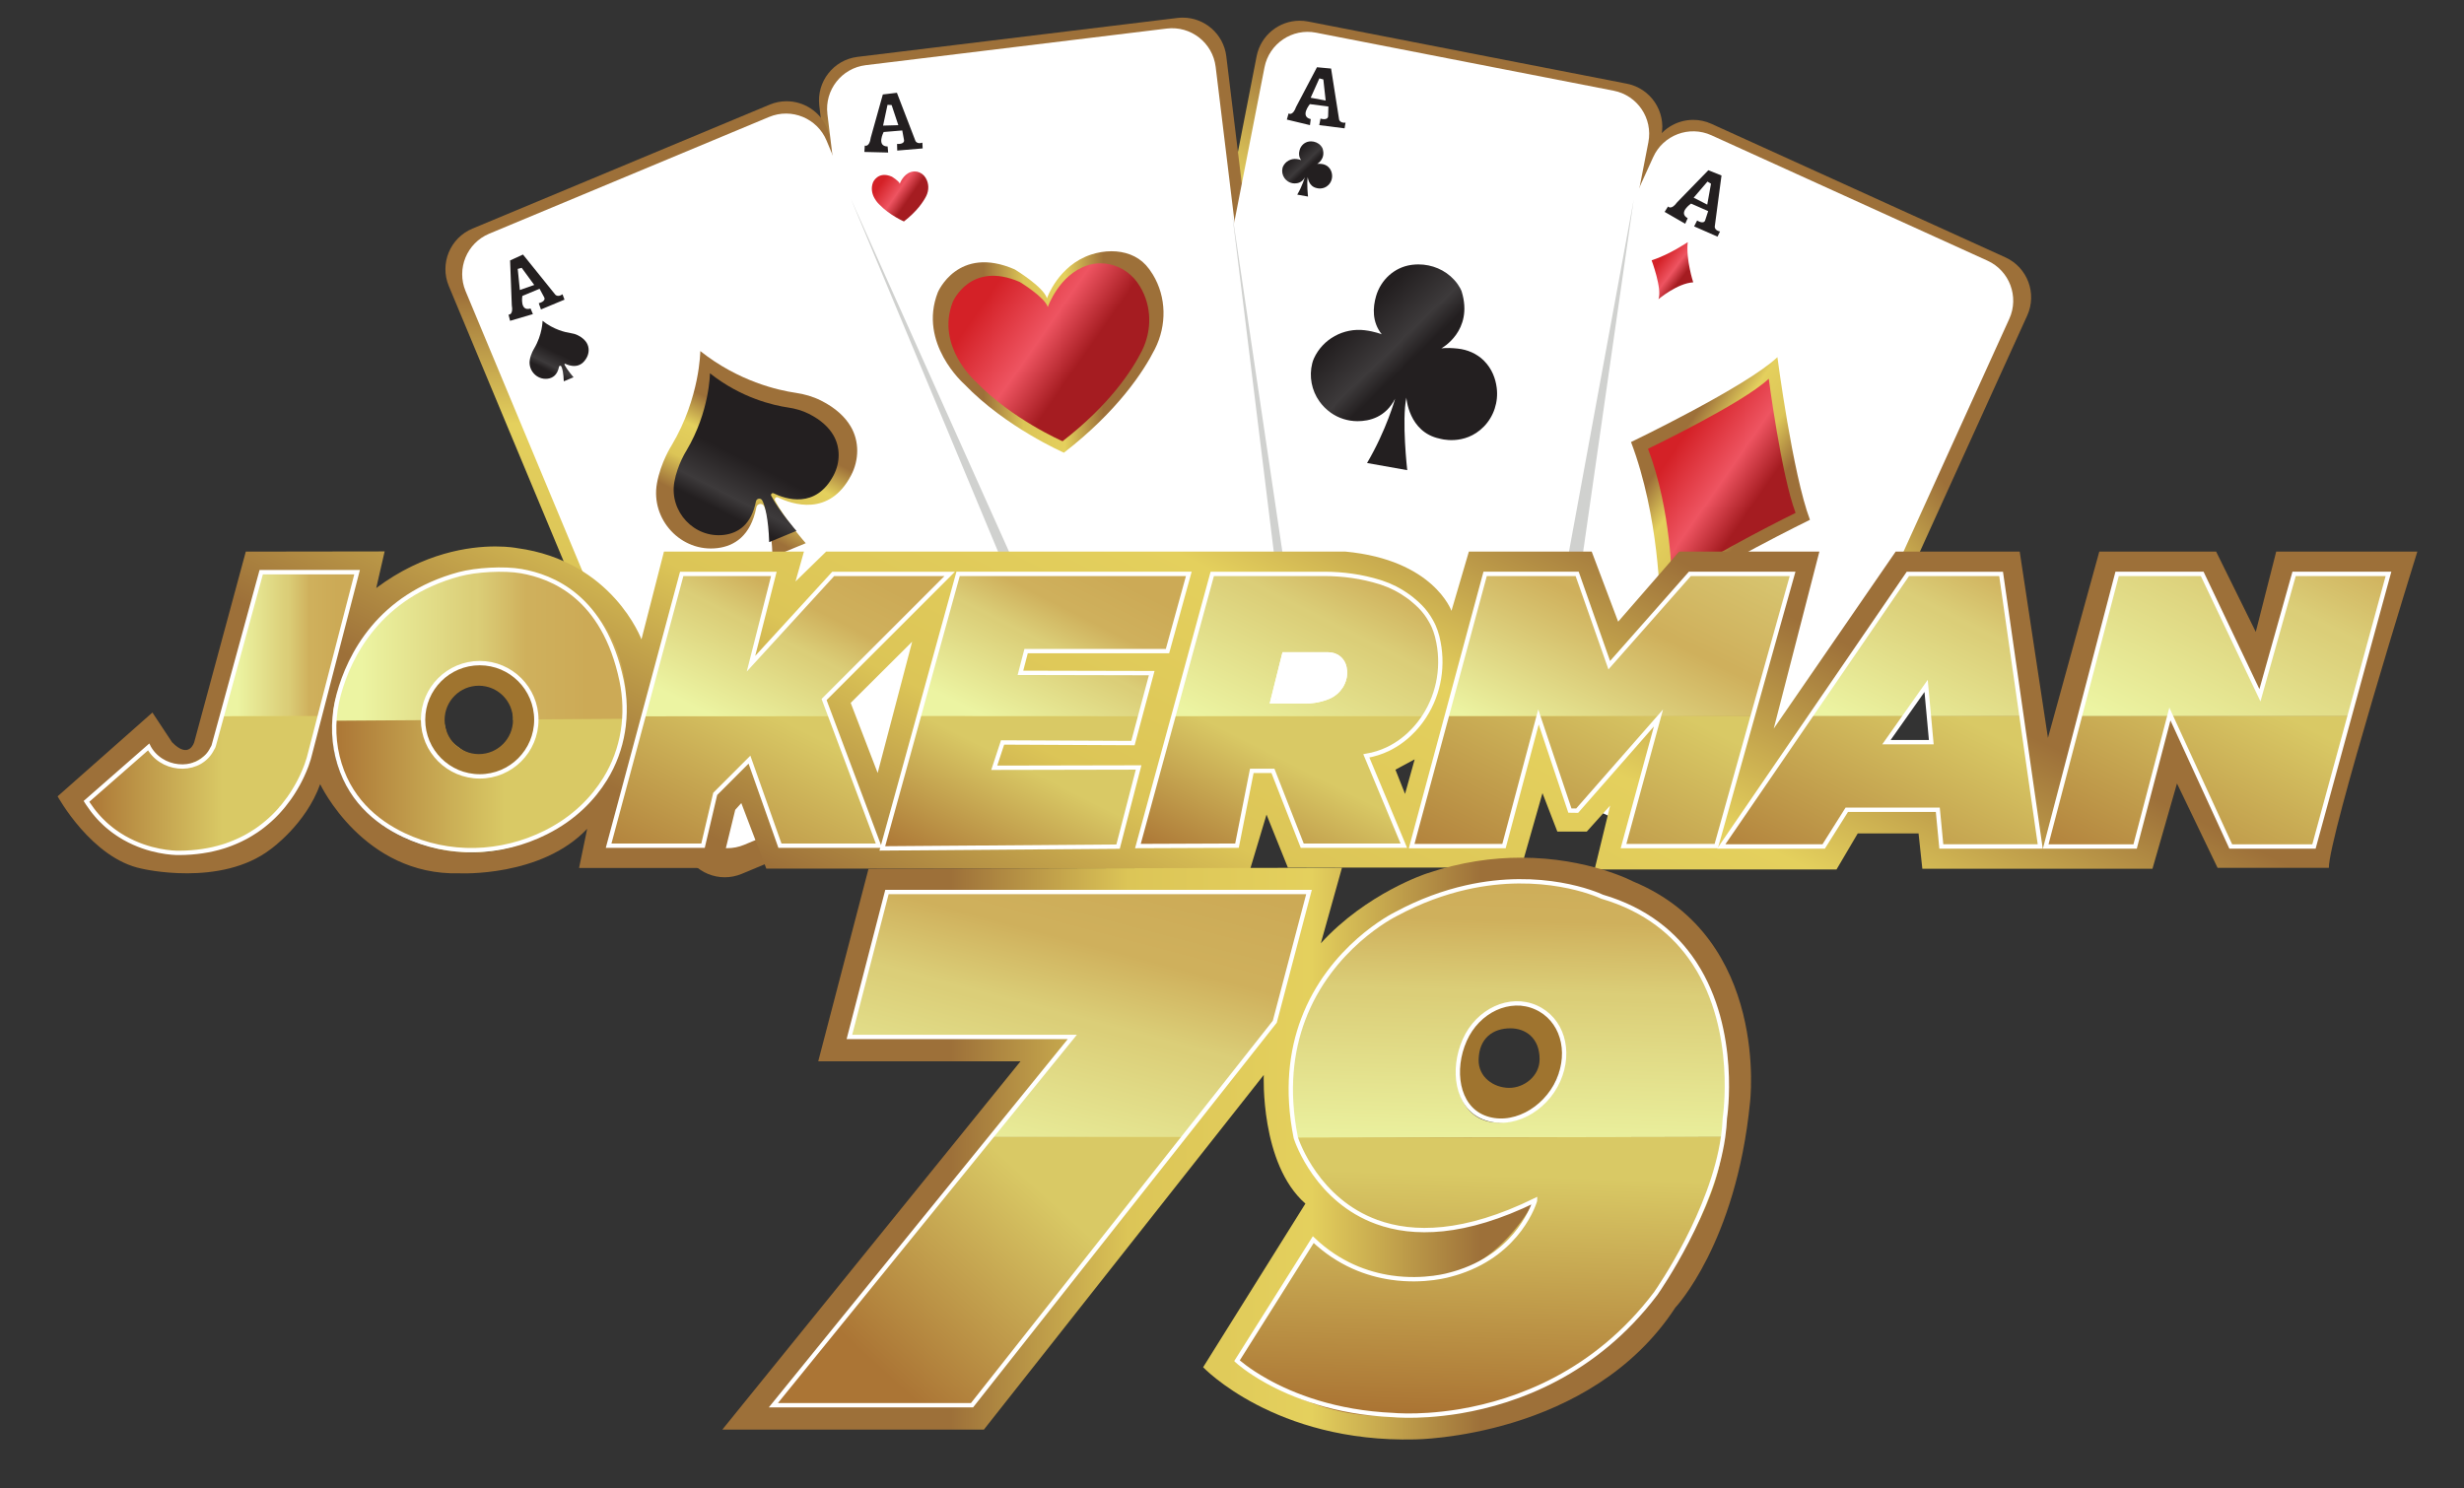 <?xml version="1.0" encoding="UTF-8" standalone="no"?>
<svg
   xmlns:dc="http://purl.org/dc/elements/1.1/"
   xmlns:cc="http://creativecommons.org/ns#"
   xmlns:rdf="http://www.w3.org/1999/02/22-rdf-syntax-ns#"
   xmlns:svg="http://www.w3.org/2000/svg"
   xmlns="http://www.w3.org/2000/svg"
   viewBox="0 0 1511.613 913.188"
   height="913.188"
   width="1511.613"
   xml:space="preserve"
   id="svg2"
   version="1.1"><rect x="0" y="0" width="1511.613" height="913.188" fill="#333333" stroke="none"/><defs
     id="defs6"><linearGradient
       id="linearGradient42"
       spreadMethod="pad"
       gradientTransform="matrix(264.56,218.606,218.606,-264.56,659.956,349.284)"
       gradientUnits="userSpaceOnUse"
       y2="0"
       x2="1"
       y1="0"
       x1="0"><stop
         id="stop24"
         offset="0"
         style="stop-opacity:1;stop-color:#9d7039" /><stop
         id="stop26"
         offset="0.093"
         style="stop-opacity:1;stop-color:#9d7039" /><stop
         id="stop28"
         offset="0.221"
         style="stop-opacity:1;stop-color:#9d7039" /><stop
         id="stop30"
         offset="0.394"
         style="stop-opacity:1;stop-color:#dcc557" /><stop
         id="stop32"
         offset="0.573"
         style="stop-opacity:1;stop-color:#e4d05d" /><stop
         id="stop34"
         offset="0.573"
         style="stop-opacity:1;stop-color:#e4d05d" /><stop
         id="stop36"
         offset="0.739"
         style="stop-opacity:1;stop-color:#9d7039" /><stop
         id="stop38"
         offset="0.857"
         style="stop-opacity:1;stop-color:#9d7039" /><stop
         id="stop40"
         offset="1"
         style="stop-opacity:1;stop-color:#9d7039" /></linearGradient><linearGradient
       id="linearGradient76"
       spreadMethod="pad"
       gradientTransform="matrix(207.381,273.919,273.919,-207.381,542.503,374.31)"
       gradientUnits="userSpaceOnUse"
       y2="0"
       x2="1"
       y1="0"
       x1="0"><stop
         id="stop58"
         offset="0"
         style="stop-opacity:1;stop-color:#9d7039" /><stop
         id="stop60"
         offset="0.093"
         style="stop-opacity:1;stop-color:#9d7039" /><stop
         id="stop62"
         offset="0.221"
         style="stop-opacity:1;stop-color:#9d7039" /><stop
         id="stop64"
         offset="0.394"
         style="stop-opacity:1;stop-color:#dcc557" /><stop
         id="stop66"
         offset="0.573"
         style="stop-opacity:1;stop-color:#e4d05d" /><stop
         id="stop68"
         offset="0.573"
         style="stop-opacity:1;stop-color:#e4d05d" /><stop
         id="stop70"
         offset="0.739"
         style="stop-opacity:1;stop-color:#9d7039" /><stop
         id="stop72"
         offset="0.857"
         style="stop-opacity:1;stop-color:#9d7039" /><stop
         id="stop74"
         offset="1"
         style="stop-opacity:1;stop-color:#9d7039" /></linearGradient><linearGradient
       id="linearGradient110"
       spreadMethod="pad"
       gradientTransform="matrix(109.826,338.626,338.626,-109.826,432.657,339.947)"
       gradientUnits="userSpaceOnUse"
       y2="0"
       x2="1"
       y1="0"
       x1="0"><stop
         id="stop92"
         offset="0"
         style="stop-opacity:1;stop-color:#9d7039" /><stop
         id="stop94"
         offset="0.093"
         style="stop-opacity:1;stop-color:#9d7039" /><stop
         id="stop96"
         offset="0.221"
         style="stop-opacity:1;stop-color:#9d7039" /><stop
         id="stop98"
         offset="0.394"
         style="stop-opacity:1;stop-color:#dcc557" /><stop
         id="stop100"
         offset="0.573"
         style="stop-opacity:1;stop-color:#e4d05d" /><stop
         id="stop102"
         offset="0.573"
         style="stop-opacity:1;stop-color:#e4d05d" /><stop
         id="stop104"
         offset="0.739"
         style="stop-opacity:1;stop-color:#9d7039" /><stop
         id="stop106"
         offset="0.857"
         style="stop-opacity:1;stop-color:#9d7039" /><stop
         id="stop108"
         offset="1"
         style="stop-opacity:1;stop-color:#9d7039" /></linearGradient><linearGradient
       id="linearGradient144"
       spreadMethod="pad"
       gradientTransform="matrix(13.115,357.795,357.795,-13.115,341.219,280.956)"
       gradientUnits="userSpaceOnUse"
       y2="0"
       x2="1"
       y1="0"
       x1="0"><stop
         id="stop126"
         offset="0"
         style="stop-opacity:1;stop-color:#9d7039" /><stop
         id="stop128"
         offset="0.093"
         style="stop-opacity:1;stop-color:#9d7039" /><stop
         id="stop130"
         offset="0.221"
         style="stop-opacity:1;stop-color:#9d7039" /><stop
         id="stop132"
         offset="0.394"
         style="stop-opacity:1;stop-color:#dcc557" /><stop
         id="stop134"
         offset="0.573"
         style="stop-opacity:1;stop-color:#e4d05d" /><stop
         id="stop136"
         offset="0.573"
         style="stop-opacity:1;stop-color:#e4d05d" /><stop
         id="stop138"
         offset="0.739"
         style="stop-opacity:1;stop-color:#9d7039" /><stop
         id="stop140"
         offset="0.857"
         style="stop-opacity:1;stop-color:#9d7039" /><stop
         id="stop142"
         offset="1"
         style="stop-opacity:1;stop-color:#9d7039" /></linearGradient><clipPath
       id="clipPath154"
       clipPathUnits="userSpaceOnUse"><path
         id="path152"
         d="M 0,684.891 H 1133.709 V 0 H 0 Z" /></clipPath><linearGradient
       id="linearGradient214"
       spreadMethod="pad"
       gradientTransform="matrix(-78.153,54.395,54.395,78.153,827.331,438.634)"
       gradientUnits="userSpaceOnUse"
       y2="0"
       x2="1"
       y1="0"
       x1="0"><stop
         id="stop196"
         offset="0"
         style="stop-opacity:1;stop-color:#9d7039" /><stop
         id="stop198"
         offset="0.093"
         style="stop-opacity:1;stop-color:#9d7039" /><stop
         id="stop200"
         offset="0.221"
         style="stop-opacity:1;stop-color:#9d7039" /><stop
         id="stop202"
         offset="0.394"
         style="stop-opacity:1;stop-color:#dcc557" /><stop
         id="stop204"
         offset="0.573"
         style="stop-opacity:1;stop-color:#e4d05d" /><stop
         id="stop206"
         offset="0.573"
         style="stop-opacity:1;stop-color:#e4d05d" /><stop
         id="stop208"
         offset="0.739"
         style="stop-opacity:1;stop-color:#9d7039" /><stop
         id="stop210"
         offset="0.857"
         style="stop-opacity:1;stop-color:#9d7039" /><stop
         id="stop212"
         offset="1"
         style="stop-opacity:1;stop-color:#9d7039" /></linearGradient><linearGradient
       id="linearGradient248"
       spreadMethod="pad"
       gradientTransform="matrix(106.174,0,0,-106.174,429.31,523.051)"
       gradientUnits="userSpaceOnUse"
       y2="0"
       x2="1"
       y1="0"
       x1="0"><stop
         id="stop230"
         offset="0"
         style="stop-opacity:1;stop-color:#9d7039" /><stop
         id="stop232"
         offset="0.093"
         style="stop-opacity:1;stop-color:#9d7039" /><stop
         id="stop234"
         offset="0.221"
         style="stop-opacity:1;stop-color:#9d7039" /><stop
         id="stop236"
         offset="0.394"
         style="stop-opacity:1;stop-color:#dcc557" /><stop
         id="stop238"
         offset="0.573"
         style="stop-opacity:1;stop-color:#e4d05d" /><stop
         id="stop240"
         offset="0.573"
         style="stop-opacity:1;stop-color:#e4d05d" /><stop
         id="stop242"
         offset="0.739"
         style="stop-opacity:1;stop-color:#9d7039" /><stop
         id="stop244"
         offset="0.857"
         style="stop-opacity:1;stop-color:#9d7039" /><stop
         id="stop246"
         offset="1"
         style="stop-opacity:1;stop-color:#9d7039" /></linearGradient><linearGradient
       id="linearGradient282"
       spreadMethod="pad"
       gradientTransform="matrix(39.022,76.972,76.972,-39.022,324.579,430.93)"
       gradientUnits="userSpaceOnUse"
       y2="0"
       x2="1"
       y1="0"
       x1="0"><stop
         id="stop264"
         offset="0"
         style="stop-opacity:1;stop-color:#9d7039" /><stop
         id="stop266"
         offset="0.093"
         style="stop-opacity:1;stop-color:#9d7039" /><stop
         id="stop268"
         offset="0.221"
         style="stop-opacity:1;stop-color:#9d7039" /><stop
         id="stop270"
         offset="0.394"
         style="stop-opacity:1;stop-color:#dcc557" /><stop
         id="stop272"
         offset="0.573"
         style="stop-opacity:1;stop-color:#e4d05d" /><stop
         id="stop274"
         offset="0.573"
         style="stop-opacity:1;stop-color:#e4d05d" /><stop
         id="stop276"
         offset="0.739"
         style="stop-opacity:1;stop-color:#9d7039" /><stop
         id="stop278"
         offset="0.857"
         style="stop-opacity:1;stop-color:#9d7039" /><stop
         id="stop280"
         offset="1"
         style="stop-opacity:1;stop-color:#9d7039" /></linearGradient><linearGradient
       id="linearGradient316"
       spreadMethod="pad"
       gradientTransform="matrix(32.01,63.14,63.14,-32.01,328.607,437.338)"
       gradientUnits="userSpaceOnUse"
       y2="0"
       x2="1"
       y1="0"
       x1="0"><stop
         id="stop298"
         offset="0"
         style="stop-opacity:1;stop-color:#231f20" /><stop
         id="stop300"
         offset="0.093"
         style="stop-opacity:1;stop-color:#231f20" /><stop
         id="stop302"
         offset="0.177"
         style="stop-opacity:1;stop-color:#231f20" /><stop
         id="stop304"
         offset="0.292"
         style="stop-opacity:1;stop-color:#3d3a3b" /><stop
         id="stop306"
         offset="0.546"
         style="stop-opacity:1;stop-color:#231f20" /><stop
         id="stop308"
         offset="0.788"
         style="stop-opacity:1;stop-color:#231f20" /><stop
         id="stop310"
         offset="0.788"
         style="stop-opacity:1;stop-color:#231f20" /><stop
         id="stop312"
         offset="0.912"
         style="stop-opacity:1;stop-color:#231f20" /><stop
         id="stop314"
         offset="1"
         style="stop-opacity:1;stop-color:#231f20" /></linearGradient><linearGradient
       id="linearGradient350"
       spreadMethod="pad"
       gradientTransform="matrix(11.467,22.619,22.619,-11.467,250.37,510.196)"
       gradientUnits="userSpaceOnUse"
       y2="0"
       x2="1"
       y1="0"
       x1="0"><stop
         id="stop332"
         offset="0"
         style="stop-opacity:1;stop-color:#231f20" /><stop
         id="stop334"
         offset="0.093"
         style="stop-opacity:1;stop-color:#231f20" /><stop
         id="stop336"
         offset="0.177"
         style="stop-opacity:1;stop-color:#231f20" /><stop
         id="stop338"
         offset="0.292"
         style="stop-opacity:1;stop-color:#3d3a3b" /><stop
         id="stop340"
         offset="0.546"
         style="stop-opacity:1;stop-color:#231f20" /><stop
         id="stop342"
         offset="0.788"
         style="stop-opacity:1;stop-color:#231f20" /><stop
         id="stop344"
         offset="0.788"
         style="stop-opacity:1;stop-color:#231f20" /><stop
         id="stop346"
         offset="0.912"
         style="stop-opacity:1;stop-color:#231f20" /><stop
         id="stop348"
         offset="1"
         style="stop-opacity:1;stop-color:#231f20" /></linearGradient><clipPath
       id="clipPath360"
       clipPathUnits="userSpaceOnUse"><path
         id="path358"
         d="M 0,684.891 H 1133.709 V 0 H 0 Z" /></clipPath><linearGradient
       id="linearGradient404"
       spreadMethod="pad"
       gradientTransform="matrix(-75.854,52.794,52.794,75.854,516.801,510.473)"
       gradientUnits="userSpaceOnUse"
       y2="0"
       x2="1"
       y1="0"
       x1="0"><stop
         id="stop390"
         offset="0"
         style="stop-opacity:1;stop-color:#a51c21" /><stop
         id="stop392"
         offset="0.225"
         style="stop-opacity:1;stop-color:#a51c21" /><stop
         id="stop394"
         offset="0.455"
         style="stop-opacity:1;stop-color:#ee5461" /><stop
         id="stop396"
         offset="0.455"
         style="stop-opacity:1;stop-color:#ee5461" /><stop
         id="stop398"
         offset="0.788"
         style="stop-opacity:1;stop-color:#d42127" /><stop
         id="stop400"
         offset="0.912"
         style="stop-opacity:1;stop-color:#d42127" /><stop
         id="stop402"
         offset="1"
         style="stop-opacity:1;stop-color:#d42127" /></linearGradient><linearGradient
       id="linearGradient434"
       spreadMethod="pad"
       gradientTransform="matrix(-21.332,14.847,14.847,21.332,423.821,591.146)"
       gradientUnits="userSpaceOnUse"
       y2="0"
       x2="1"
       y1="0"
       x1="0"><stop
         id="stop420"
         offset="0"
         style="stop-opacity:1;stop-color:#a51c21" /><stop
         id="stop422"
         offset="0.225"
         style="stop-opacity:1;stop-color:#a51c21" /><stop
         id="stop424"
         offset="0.455"
         style="stop-opacity:1;stop-color:#ee5461" /><stop
         id="stop426"
         offset="0.455"
         style="stop-opacity:1;stop-color:#ee5461" /><stop
         id="stop428"
         offset="0.788"
         style="stop-opacity:1;stop-color:#d42127" /><stop
         id="stop430"
         offset="0.912"
         style="stop-opacity:1;stop-color:#d42127" /><stop
         id="stop432"
         offset="1"
         style="stop-opacity:1;stop-color:#d42127" /></linearGradient><linearGradient
       id="linearGradient464"
       spreadMethod="pad"
       gradientTransform="matrix(-64.464,44.867,44.867,64.464,821.711,443.065)"
       gradientUnits="userSpaceOnUse"
       y2="0"
       x2="1"
       y1="0"
       x1="0"><stop
         id="stop450"
         offset="0"
         style="stop-opacity:1;stop-color:#a51c21" /><stop
         id="stop452"
         offset="0.225"
         style="stop-opacity:1;stop-color:#a51c21" /><stop
         id="stop454"
         offset="0.455"
         style="stop-opacity:1;stop-color:#ee5461" /><stop
         id="stop456"
         offset="0.455"
         style="stop-opacity:1;stop-color:#ee5461" /><stop
         id="stop458"
         offset="0.788"
         style="stop-opacity:1;stop-color:#d42127" /><stop
         id="stop460"
         offset="0.912"
         style="stop-opacity:1;stop-color:#d42127" /><stop
         id="stop462"
         offset="1"
         style="stop-opacity:1;stop-color:#d42127" /></linearGradient><linearGradient
       id="linearGradient494"
       spreadMethod="pad"
       gradientTransform="matrix(-18.455,13.935,13.935,18.455,778.372,554.148)"
       gradientUnits="userSpaceOnUse"
       y2="0"
       x2="1"
       y1="0"
       x1="0"><stop
         id="stop480"
         offset="0"
         style="stop-opacity:1;stop-color:#a51c21" /><stop
         id="stop482"
         offset="0.225"
         style="stop-opacity:1;stop-color:#a51c21" /><stop
         id="stop484"
         offset="0.455"
         style="stop-opacity:1;stop-color:#ee5461" /><stop
         id="stop486"
         offset="0.455"
         style="stop-opacity:1;stop-color:#ee5461" /><stop
         id="stop488"
         offset="0.788"
         style="stop-opacity:1;stop-color:#d42127" /><stop
         id="stop490"
         offset="0.912"
         style="stop-opacity:1;stop-color:#d42127" /><stop
         id="stop492"
         offset="1"
         style="stop-opacity:1;stop-color:#d42127" /></linearGradient><linearGradient
       id="linearGradient528"
       spreadMethod="pad"
       gradientTransform="matrix(-59.448,61.749,61.749,59.448,657.313,505.663)"
       gradientUnits="userSpaceOnUse"
       y2="0"
       x2="1"
       y1="0"
       x1="0"><stop
         id="stop510"
         offset="0"
         style="stop-opacity:1;stop-color:#231f20" /><stop
         id="stop512"
         offset="0.093"
         style="stop-opacity:1;stop-color:#231f20" /><stop
         id="stop514"
         offset="0.177"
         style="stop-opacity:1;stop-color:#231f20" /><stop
         id="stop516"
         offset="0.292"
         style="stop-opacity:1;stop-color:#3d3a3b" /><stop
         id="stop518"
         offset="0.546"
         style="stop-opacity:1;stop-color:#231f20" /><stop
         id="stop520"
         offset="0.788"
         style="stop-opacity:1;stop-color:#231f20" /><stop
         id="stop522"
         offset="0.788"
         style="stop-opacity:1;stop-color:#231f20" /><stop
         id="stop524"
         offset="0.912"
         style="stop-opacity:1;stop-color:#231f20" /><stop
         id="stop526"
         offset="1"
         style="stop-opacity:1;stop-color:#231f20" /></linearGradient><linearGradient
       id="linearGradient562"
       spreadMethod="pad"
       gradientTransform="matrix(-15.942,16.559,16.559,15.942,604.58,604.519)"
       gradientUnits="userSpaceOnUse"
       y2="0"
       x2="1"
       y1="0"
       x1="0"><stop
         id="stop544"
         offset="0"
         style="stop-opacity:1;stop-color:#231f20" /><stop
         id="stop546"
         offset="0.093"
         style="stop-opacity:1;stop-color:#231f20" /><stop
         id="stop548"
         offset="0.177"
         style="stop-opacity:1;stop-color:#231f20" /><stop
         id="stop550"
         offset="0.292"
         style="stop-opacity:1;stop-color:#3d3a3b" /><stop
         id="stop552"
         offset="0.546"
         style="stop-opacity:1;stop-color:#231f20" /><stop
         id="stop554"
         offset="0.788"
         style="stop-opacity:1;stop-color:#231f20" /><stop
         id="stop556"
         offset="0.788"
         style="stop-opacity:1;stop-color:#231f20" /><stop
         id="stop558"
         offset="0.912"
         style="stop-opacity:1;stop-color:#231f20" /><stop
         id="stop560"
         offset="1"
         style="stop-opacity:1;stop-color:#231f20" /></linearGradient><linearGradient
       id="linearGradient584"
       spreadMethod="pad"
       gradientTransform="matrix(134.945,-0.196,-0.196,-134.945,153.411,323.973)"
       gradientUnits="userSpaceOnUse"
       y2="0"
       x2="1"
       y1="0"
       x1="0"><stop
         id="stop578"
         offset="0"
         style="stop-opacity:1;stop-color:#ab7535" /><stop
         id="stop580"
         offset="0.585"
         style="stop-opacity:1;stop-color:#d9c965" /><stop
         id="stop582"
         offset="1"
         style="stop-opacity:1;stop-color:#d9c965" /></linearGradient><linearGradient
       id="linearGradient618"
       spreadMethod="pad"
       gradientTransform="matrix(142.073,-0.206,-0.206,-142.445,149.445,389.697)"
       gradientUnits="userSpaceOnUse"
       y2="0"
       x2="1"
       y1="0"
       x1="0"><stop
         id="stop600"
         offset="0"
         style="stop-opacity:1;stop-color:#ecf4a2" /><stop
         id="stop602"
         offset="0.119"
         style="stop-opacity:1;stop-color:#ecf4a2" /><stop
         id="stop604"
         offset="0.48"
         style="stop-opacity:1;stop-color:#dbce78" /><stop
         id="stop606"
         offset="0.493"
         style="stop-opacity:1;stop-color:#dbce78" /><stop
         id="stop608"
         offset="0.654"
         style="stop-opacity:1;stop-color:#cfb05c" /><stop
         id="stop610"
         offset="0.67"
         style="stop-opacity:1;stop-color:#cfb05c" /><stop
         id="stop612"
         offset="0.854"
         style="stop-opacity:1;stop-color:#ccaa56" /><stop
         id="stop614"
         offset="0.884"
         style="stop-opacity:1;stop-color:#ccaa56" /><stop
         id="stop616"
         offset="1"
         style="stop-opacity:1;stop-color:#ccaa56" /></linearGradient><linearGradient
       id="linearGradient652"
       spreadMethod="pad"
       gradientTransform="matrix(273.579,539.639,539.639,-273.579,442.841,92.329)"
       gradientUnits="userSpaceOnUse"
       y2="0"
       x2="1"
       y1="0"
       x1="0"><stop
         id="stop634"
         offset="0"
         style="stop-opacity:1;stop-color:#9d7039" /><stop
         id="stop636"
         offset="0.093"
         style="stop-opacity:1;stop-color:#9d7039" /><stop
         id="stop638"
         offset="0.221"
         style="stop-opacity:1;stop-color:#9d7039" /><stop
         id="stop640"
         offset="0.394"
         style="stop-opacity:1;stop-color:#dcc557" /><stop
         id="stop642"
         offset="0.573"
         style="stop-opacity:1;stop-color:#e4d05d" /><stop
         id="stop644"
         offset="0.573"
         style="stop-opacity:1;stop-color:#e4d05d" /><stop
         id="stop646"
         offset="0.739"
         style="stop-opacity:1;stop-color:#9d7039" /><stop
         id="stop648"
         offset="0.857"
         style="stop-opacity:1;stop-color:#9d7039" /><stop
         id="stop650"
         offset="1"
         style="stop-opacity:1;stop-color:#9d7039" /></linearGradient><linearGradient
       id="linearGradient686"
       spreadMethod="pad"
       gradientTransform="matrix(71.299,140.638,140.638,-71.299,73.359,290.821)"
       gradientUnits="userSpaceOnUse"
       y2="0"
       x2="1"
       y1="0"
       x1="0"><stop
         id="stop668"
         offset="0"
         style="stop-opacity:1;stop-color:#9d7039" /><stop
         id="stop670"
         offset="0.093"
         style="stop-opacity:1;stop-color:#9d7039" /><stop
         id="stop672"
         offset="0.221"
         style="stop-opacity:1;stop-color:#9d7039" /><stop
         id="stop674"
         offset="0.394"
         style="stop-opacity:1;stop-color:#dcc557" /><stop
         id="stop676"
         offset="0.573"
         style="stop-opacity:1;stop-color:#e4d05d" /><stop
         id="stop678"
         offset="0.573"
         style="stop-opacity:1;stop-color:#e4d05d" /><stop
         id="stop680"
         offset="0.739"
         style="stop-opacity:1;stop-color:#9d7039" /><stop
         id="stop682"
         offset="0.857"
         style="stop-opacity:1;stop-color:#9d7039" /><stop
         id="stop684"
         offset="1"
         style="stop-opacity:1;stop-color:#9d7039" /></linearGradient><linearGradient
       id="linearGradient720"
       spreadMethod="pad"
       gradientTransform="matrix(62.27,0,0,-62.27,101.802,388.477)"
       gradientUnits="userSpaceOnUse"
       y2="0"
       x2="1"
       y1="0"
       x1="0"><stop
         id="stop702"
         offset="0"
         style="stop-opacity:1;stop-color:#ecf4a2" /><stop
         id="stop704"
         offset="0.119"
         style="stop-opacity:1;stop-color:#ecf4a2" /><stop
         id="stop706"
         offset="0.48"
         style="stop-opacity:1;stop-color:#dbce78" /><stop
         id="stop708"
         offset="0.493"
         style="stop-opacity:1;stop-color:#dbce78" /><stop
         id="stop710"
         offset="0.654"
         style="stop-opacity:1;stop-color:#cfb05c" /><stop
         id="stop712"
         offset="0.67"
         style="stop-opacity:1;stop-color:#cfb05c" /><stop
         id="stop714"
         offset="0.854"
         style="stop-opacity:1;stop-color:#ccaa56" /><stop
         id="stop716"
         offset="0.884"
         style="stop-opacity:1;stop-color:#ccaa56" /><stop
         id="stop718"
         offset="1"
         style="stop-opacity:1;stop-color:#ccaa56" /></linearGradient><clipPath
       id="clipPath730"
       clipPathUnits="userSpaceOnUse"><path
         id="path728"
         d="M 0,684.891 H 1133.709 V 0 H 0 Z" /></clipPath><linearGradient
       id="linearGradient766"
       spreadMethod="pad"
       gradientTransform="matrix(473.439,0,0,-473.439,332.442,156.358)"
       gradientUnits="userSpaceOnUse"
       y2="0"
       x2="1"
       y1="0"
       x1="0"><stop
         id="stop748"
         offset="0"
         style="stop-opacity:1;stop-color:#9d7039" /><stop
         id="stop750"
         offset="0.093"
         style="stop-opacity:1;stop-color:#9d7039" /><stop
         id="stop752"
         offset="0.221"
         style="stop-opacity:1;stop-color:#9d7039" /><stop
         id="stop754"
         offset="0.394"
         style="stop-opacity:1;stop-color:#dcc557" /><stop
         id="stop756"
         offset="0.573"
         style="stop-opacity:1;stop-color:#e4d05d" /><stop
         id="stop758"
         offset="0.573"
         style="stop-opacity:1;stop-color:#e4d05d" /><stop
         id="stop760"
         offset="0.739"
         style="stop-opacity:1;stop-color:#9d7039" /><stop
         id="stop762"
         offset="0.857"
         style="stop-opacity:1;stop-color:#9d7039" /><stop
         id="stop764"
         offset="1"
         style="stop-opacity:1;stop-color:#9d7039" /></linearGradient><linearGradient
       id="linearGradient800"
       spreadMethod="pad"
       gradientTransform="matrix(6.144,203.135,203.135,-6.144,692.468,128.344)"
       gradientUnits="userSpaceOnUse"
       y2="0"
       x2="1"
       y1="0"
       x1="0"><stop
         id="stop782"
         offset="0"
         style="stop-opacity:1;stop-color:#ecf4a2" /><stop
         id="stop784"
         offset="0.119"
         style="stop-opacity:1;stop-color:#ecf4a2" /><stop
         id="stop786"
         offset="0.48"
         style="stop-opacity:1;stop-color:#dbce78" /><stop
         id="stop788"
         offset="0.493"
         style="stop-opacity:1;stop-color:#dbce78" /><stop
         id="stop790"
         offset="0.654"
         style="stop-opacity:1;stop-color:#cfb05c" /><stop
         id="stop792"
         offset="0.67"
         style="stop-opacity:1;stop-color:#cfb05c" /><stop
         id="stop794"
         offset="0.854"
         style="stop-opacity:1;stop-color:#ccaa56" /><stop
         id="stop796"
         offset="0.884"
         style="stop-opacity:1;stop-color:#ccaa56" /><stop
         id="stop798"
         offset="1"
         style="stop-opacity:1;stop-color:#ccaa56" /></linearGradient><linearGradient
       id="linearGradient834"
       spreadMethod="pad"
       gradientTransform="matrix(7.296,14.391,14.391,-7.296,69.965,298.158)"
       gradientUnits="userSpaceOnUse"
       y2="0"
       x2="1"
       y1="0"
       x1="0"><stop
         id="stop816"
         offset="0"
         style="stop-opacity:1;stop-color:#9d7039" /><stop
         id="stop818"
         offset="0.093"
         style="stop-opacity:1;stop-color:#9d7039" /><stop
         id="stop820"
         offset="0.221"
         style="stop-opacity:1;stop-color:#9d7039" /><stop
         id="stop822"
         offset="0.394"
         style="stop-opacity:1;stop-color:#dcc557" /><stop
         id="stop824"
         offset="0.573"
         style="stop-opacity:1;stop-color:#e4d05d" /><stop
         id="stop826"
         offset="0.573"
         style="stop-opacity:1;stop-color:#e4d05d" /><stop
         id="stop828"
         offset="0.739"
         style="stop-opacity:1;stop-color:#9d7039" /><stop
         id="stop830"
         offset="0.857"
         style="stop-opacity:1;stop-color:#9d7039" /><stop
         id="stop832"
         offset="1"
         style="stop-opacity:1;stop-color:#9d7039" /></linearGradient><linearGradient
       id="linearGradient856"
       spreadMethod="pad"
       gradientTransform="matrix(127.417,139.524,139.524,-127.417,407.911,52.204)"
       gradientUnits="userSpaceOnUse"
       y2="0"
       x2="1"
       y1="0"
       x1="0"><stop
         id="stop850"
         offset="0"
         style="stop-opacity:1;stop-color:#ab7535" /><stop
         id="stop852"
         offset="0.585"
         style="stop-opacity:1;stop-color:#d9c965" /><stop
         id="stop854"
         offset="1"
         style="stop-opacity:1;stop-color:#d9c965" /></linearGradient><linearGradient
       id="linearGradient890"
       spreadMethod="pad"
       gradientTransform="matrix(54.625,204.345,204.345,-54.625,463.149,117.267)"
       gradientUnits="userSpaceOnUse"
       y2="0"
       x2="1"
       y1="0"
       x1="0"><stop
         id="stop872"
         offset="0"
         style="stop-opacity:1;stop-color:#ecf4a2" /><stop
         id="stop874"
         offset="0.119"
         style="stop-opacity:1;stop-color:#ecf4a2" /><stop
         id="stop876"
         offset="0.48"
         style="stop-opacity:1;stop-color:#dbce78" /><stop
         id="stop878"
         offset="0.493"
         style="stop-opacity:1;stop-color:#dbce78" /><stop
         id="stop880"
         offset="0.654"
         style="stop-opacity:1;stop-color:#cfb05c" /><stop
         id="stop882"
         offset="0.67"
         style="stop-opacity:1;stop-color:#cfb05c" /><stop
         id="stop884"
         offset="0.854"
         style="stop-opacity:1;stop-color:#ccaa56" /><stop
         id="stop886"
         offset="0.884"
         style="stop-opacity:1;stop-color:#ccaa56" /><stop
         id="stop888"
         offset="1"
         style="stop-opacity:1;stop-color:#ccaa56" /></linearGradient><linearGradient
       id="linearGradient916"
       spreadMethod="pad"
       gradientTransform="matrix(6.766,223.73,223.73,-6.766,677.583,-1.072)"
       gradientUnits="userSpaceOnUse"
       y2="0"
       x2="1"
       y1="0"
       x1="0"><stop
         id="stop906"
         offset="0"
         style="stop-opacity:1;stop-color:#ab7535" /><stop
         id="stop908"
         offset="0.159"
         style="stop-opacity:1;stop-color:#ab7534" /><stop
         id="stop910"
         offset="0.16"
         style="stop-opacity:1;stop-color:#ab7534" /><stop
         id="stop912"
         offset="0.651"
         style="stop-opacity:1;stop-color:#d9c965" /><stop
         id="stop914"
         offset="1"
         style="stop-opacity:1;stop-color:#d9c965" /></linearGradient><linearGradient
       id="linearGradient950"
       spreadMethod="pad"
       gradientTransform="matrix(82.551,162.833,162.833,-82.551,317.468,276.647)"
       gradientUnits="userSpaceOnUse"
       y2="0"
       x2="1"
       y1="0"
       x1="0"><stop
         id="stop932"
         offset="0"
         style="stop-opacity:1;stop-color:#9d7039" /><stop
         id="stop934"
         offset="0.093"
         style="stop-opacity:1;stop-color:#9d7039" /><stop
         id="stop936"
         offset="0.221"
         style="stop-opacity:1;stop-color:#9d7039" /><stop
         id="stop938"
         offset="0.394"
         style="stop-opacity:1;stop-color:#dcc557" /><stop
         id="stop940"
         offset="0.573"
         style="stop-opacity:1;stop-color:#e4d05d" /><stop
         id="stop942"
         offset="0.573"
         style="stop-opacity:1;stop-color:#e4d05d" /><stop
         id="stop944"
         offset="0.739"
         style="stop-opacity:1;stop-color:#9d7039" /><stop
         id="stop946"
         offset="0.857"
         style="stop-opacity:1;stop-color:#9d7039" /><stop
         id="stop948"
         offset="1"
         style="stop-opacity:1;stop-color:#9d7039" /></linearGradient><linearGradient
       id="linearGradient972"
       spreadMethod="pad"
       gradientTransform="matrix(107.37,0,0,-107.37,39.532,323.875)"
       gradientUnits="userSpaceOnUse"
       y2="0"
       x2="1"
       y1="0"
       x1="0"><stop
         id="stop966"
         offset="0"
         style="stop-opacity:1;stop-color:#ab7535" /><stop
         id="stop968"
         offset="0.585"
         style="stop-opacity:1;stop-color:#d9c965" /><stop
         id="stop970"
         offset="1"
         style="stop-opacity:1;stop-color:#d9c965" /></linearGradient><linearGradient
       id="linearGradient994"
       spreadMethod="pad"
       gradientTransform="matrix(80.631,159.047,159.047,-80.631,316.366,259.108)"
       gradientUnits="userSpaceOnUse"
       y2="0"
       x2="1"
       y1="0"
       x1="0"><stop
         id="stop988"
         offset="0"
         style="stop-opacity:1;stop-color:#ab7535" /><stop
         id="stop990"
         offset="0.585"
         style="stop-opacity:1;stop-color:#d9c965" /><stop
         id="stop992"
         offset="1"
         style="stop-opacity:1;stop-color:#d9c965" /></linearGradient><linearGradient
       id="linearGradient1028"
       spreadMethod="pad"
       gradientTransform="matrix(55.234,108.95,108.95,-55.234,332.517,336.749)"
       gradientUnits="userSpaceOnUse"
       y2="0"
       x2="1"
       y1="0"
       x1="0"><stop
         id="stop1010"
         offset="0"
         style="stop-opacity:1;stop-color:#ecf4a2" /><stop
         id="stop1012"
         offset="0.119"
         style="stop-opacity:1;stop-color:#ecf4a2" /><stop
         id="stop1014"
         offset="0.48"
         style="stop-opacity:1;stop-color:#dbce78" /><stop
         id="stop1016"
         offset="0.493"
         style="stop-opacity:1;stop-color:#dbce78" /><stop
         id="stop1018"
         offset="0.654"
         style="stop-opacity:1;stop-color:#cfb05c" /><stop
         id="stop1020"
         offset="0.67"
         style="stop-opacity:1;stop-color:#cfb05c" /><stop
         id="stop1022"
         offset="0.854"
         style="stop-opacity:1;stop-color:#ccaa56" /><stop
         id="stop1024"
         offset="0.884"
         style="stop-opacity:1;stop-color:#ccaa56" /><stop
         id="stop1026"
         offset="1"
         style="stop-opacity:1;stop-color:#ccaa56" /></linearGradient><linearGradient
       id="linearGradient1062"
       spreadMethod="pad"
       gradientTransform="matrix(51.797,102.171,102.171,-51.797,457.12,337.891)"
       gradientUnits="userSpaceOnUse"
       y2="0"
       x2="1"
       y1="0"
       x1="0"><stop
         id="stop1044"
         offset="0"
         style="stop-opacity:1;stop-color:#ecf4a2" /><stop
         id="stop1046"
         offset="0.119"
         style="stop-opacity:1;stop-color:#ecf4a2" /><stop
         id="stop1048"
         offset="0.48"
         style="stop-opacity:1;stop-color:#dbce78" /><stop
         id="stop1050"
         offset="0.493"
         style="stop-opacity:1;stop-color:#dbce78" /><stop
         id="stop1052"
         offset="0.654"
         style="stop-opacity:1;stop-color:#cfb05c" /><stop
         id="stop1054"
         offset="0.67"
         style="stop-opacity:1;stop-color:#cfb05c" /><stop
         id="stop1056"
         offset="0.854"
         style="stop-opacity:1;stop-color:#ccaa56" /><stop
         id="stop1058"
         offset="0.884"
         style="stop-opacity:1;stop-color:#ccaa56" /><stop
         id="stop1060"
         offset="1"
         style="stop-opacity:1;stop-color:#ccaa56" /></linearGradient><linearGradient
       id="linearGradient1084"
       spreadMethod="pad"
       gradientTransform="matrix(48.81,96.279,96.279,-48.81,443.19,275.509)"
       gradientUnits="userSpaceOnUse"
       y2="0"
       x2="1"
       y1="0"
       x1="0"><stop
         id="stop1078"
         offset="0"
         style="stop-opacity:1;stop-color:#ab7535" /><stop
         id="stop1080"
         offset="0.585"
         style="stop-opacity:1;stop-color:#d9c965" /><stop
         id="stop1082"
         offset="1"
         style="stop-opacity:1;stop-color:#d9c965" /></linearGradient><linearGradient
       id="linearGradient1106"
       spreadMethod="pad"
       gradientTransform="matrix(51.114,100.822,100.822,-51.114,566.499,273.708)"
       gradientUnits="userSpaceOnUse"
       y2="0"
       x2="1"
       y1="0"
       x1="0"><stop
         id="stop1100"
         offset="0"
         style="stop-opacity:1;stop-color:#ab7535" /><stop
         id="stop1102"
         offset="0.585"
         style="stop-opacity:1;stop-color:#d9c965" /><stop
         id="stop1104"
         offset="1"
         style="stop-opacity:1;stop-color:#d9c965" /></linearGradient><linearGradient
       id="linearGradient1140"
       spreadMethod="pad"
       gradientTransform="matrix(79.974,157.751,157.751,-79.974,572.547,320.821)"
       gradientUnits="userSpaceOnUse"
       y2="0"
       x2="1"
       y1="0"
       x1="0"><stop
         id="stop1122"
         offset="0"
         style="stop-opacity:1;stop-color:#ecf4a2" /><stop
         id="stop1124"
         offset="0.119"
         style="stop-opacity:1;stop-color:#ecf4a2" /><stop
         id="stop1126"
         offset="0.48"
         style="stop-opacity:1;stop-color:#dbce78" /><stop
         id="stop1128"
         offset="0.493"
         style="stop-opacity:1;stop-color:#dbce78" /><stop
         id="stop1130"
         offset="0.654"
         style="stop-opacity:1;stop-color:#cfb05c" /><stop
         id="stop1132"
         offset="0.67"
         style="stop-opacity:1;stop-color:#cfb05c" /><stop
         id="stop1134"
         offset="0.854"
         style="stop-opacity:1;stop-color:#ccaa56" /><stop
         id="stop1136"
         offset="0.884"
         style="stop-opacity:1;stop-color:#ccaa56" /><stop
         id="stop1138"
         offset="1"
         style="stop-opacity:1;stop-color:#ccaa56" /></linearGradient><linearGradient
       id="linearGradient1172"
       spreadMethod="pad"
       gradientTransform="matrix(105.788,208.668,208.668,-105.788,705.822,311.232)"
       gradientUnits="userSpaceOnUse"
       y2="0"
       x2="1"
       y1="0"
       x1="0"><stop
         id="stop1156"
         offset="0"
         style="stop-opacity:1;stop-color:#ecf4a2" /><stop
         id="stop1158"
         offset="0.109"
         style="stop-opacity:1;stop-color:#ecf4a2" /><stop
         id="stop1160"
         offset="0.421"
         style="stop-opacity:1;stop-color:#cfb05c" /><stop
         id="stop1162"
         offset="0.432"
         style="stop-opacity:1;stop-color:#cfb05c" /><stop
         id="stop1164"
         offset="0.721"
         style="stop-opacity:1;stop-color:#dbce78" /><stop
         id="stop1166"
         offset="0.769"
         style="stop-opacity:1;stop-color:#dbce78" /><stop
         id="stop1168"
         offset="0.978"
         style="stop-opacity:1;stop-color:#ccaa56" /><stop
         id="stop1170"
         offset="1"
         style="stop-opacity:1;stop-color:#ccaa56" /></linearGradient><linearGradient
       id="linearGradient1194"
       spreadMethod="pad"
       gradientTransform="matrix(100.925,199.076,199.076,-100.925,690.391,252.117)"
       gradientUnits="userSpaceOnUse"
       y2="0"
       x2="1"
       y1="0"
       x1="0"><stop
         id="stop1188"
         offset="0"
         style="stop-opacity:1;stop-color:#ab7535" /><stop
         id="stop1190"
         offset="0.585"
         style="stop-opacity:1;stop-color:#d9c965" /><stop
         id="stop1192"
         offset="1"
         style="stop-opacity:1;stop-color:#d9c965" /></linearGradient><linearGradient
       id="linearGradient1228"
       spreadMethod="pad"
       gradientTransform="matrix(79.56,156.933,156.933,-79.56,864.403,321.6)"
       gradientUnits="userSpaceOnUse"
       y2="0"
       x2="1"
       y1="0"
       x1="0"><stop
         id="stop1210"
         offset="0"
         style="stop-opacity:1;stop-color:#ecf4a2" /><stop
         id="stop1212"
         offset="0.119"
         style="stop-opacity:1;stop-color:#ecf4a2" /><stop
         id="stop1214"
         offset="0.48"
         style="stop-opacity:1;stop-color:#dbce78" /><stop
         id="stop1216"
         offset="0.493"
         style="stop-opacity:1;stop-color:#dbce78" /><stop
         id="stop1218"
         offset="0.654"
         style="stop-opacity:1;stop-color:#cfb05c" /><stop
         id="stop1220"
         offset="0.67"
         style="stop-opacity:1;stop-color:#cfb05c" /><stop
         id="stop1222"
         offset="0.854"
         style="stop-opacity:1;stop-color:#ccaa56" /><stop
         id="stop1224"
         offset="0.884"
         style="stop-opacity:1;stop-color:#ccaa56" /><stop
         id="stop1226"
         offset="1"
         style="stop-opacity:1;stop-color:#ccaa56" /></linearGradient><linearGradient
       id="linearGradient1250"
       spreadMethod="pad"
       gradientTransform="matrix(94.167,185.745,185.745,-94.167,841.759,248.95)"
       gradientUnits="userSpaceOnUse"
       y2="0"
       x2="1"
       y1="0"
       x1="0"><stop
         id="stop1244"
         offset="0"
         style="stop-opacity:1;stop-color:#ab7535" /><stop
         id="stop1246"
         offset="0.585"
         style="stop-opacity:1;stop-color:#d9c965" /><stop
         id="stop1248"
         offset="1"
         style="stop-opacity:1;stop-color:#d9c965" /></linearGradient><linearGradient
       id="linearGradient1284"
       spreadMethod="pad"
       gradientTransform="matrix(99.503,196.271,196.271,-99.503,990.93,315.819)"
       gradientUnits="userSpaceOnUse"
       y2="0"
       x2="1"
       y1="0"
       x1="0"><stop
         id="stop1266"
         offset="0"
         style="stop-opacity:1;stop-color:#ecf4a2" /><stop
         id="stop1268"
         offset="0.119"
         style="stop-opacity:1;stop-color:#ecf4a2" /><stop
         id="stop1270"
         offset="0.48"
         style="stop-opacity:1;stop-color:#dbce78" /><stop
         id="stop1272"
         offset="0.493"
         style="stop-opacity:1;stop-color:#dbce78" /><stop
         id="stop1274"
         offset="0.654"
         style="stop-opacity:1;stop-color:#cfb05c" /><stop
         id="stop1276"
         offset="0.67"
         style="stop-opacity:1;stop-color:#cfb05c" /><stop
         id="stop1278"
         offset="0.854"
         style="stop-opacity:1;stop-color:#ccaa56" /><stop
         id="stop1280"
         offset="0.884"
         style="stop-opacity:1;stop-color:#ccaa56" /><stop
         id="stop1282"
         offset="1"
         style="stop-opacity:1;stop-color:#ccaa56" /></linearGradient><linearGradient
       id="linearGradient1306"
       spreadMethod="pad"
       gradientTransform="matrix(94.783,186.961,186.961,-94.783,975.891,256.51)"
       gradientUnits="userSpaceOnUse"
       y2="0"
       x2="1"
       y1="0"
       x1="0"><stop
         id="stop1300"
         offset="0"
         style="stop-opacity:1;stop-color:#ab7535" /><stop
         id="stop1302"
         offset="0.585"
         style="stop-opacity:1;stop-color:#d9c965" /><stop
         id="stop1304"
         offset="1"
         style="stop-opacity:1;stop-color:#d9c965" /></linearGradient><clipPath
       id="clipPath1316"
       clipPathUnits="userSpaceOnUse"><path
         id="path1314"
         d="M 0,684.891 H 1133.709 V 0 H 0 Z" /></clipPath></defs><g
     transform="matrix(1.333,0,0,-1.333,0,913.188)"
     id="g10"><g
       id="g12"><g
         id="g14"><g
           id="g20"><g
             id="g22"><path
               id="path44"
               style="fill:url(#linearGradient42);stroke:none"
               d="M 760.844,618.021 651.5,377.36 c -4.621,-10.17 -0.122,-22.161 10.048,-26.782 v 0 l 135.298,-61.473 c 10.171,-4.62 22.161,-0.121 26.782,10.049 v 0 l 109.344,240.661 c 4.621,10.17 0.122,22.16 -10.048,26.782 v 0 l -135.298,61.472 c -2.714,1.233 -5.556,1.817 -8.355,1.816 v 0 c -7.689,0 -15.039,-4.408 -18.427,-11.864" /></g></g></g></g><g
       id="g46"><g
         id="g48"><g
           id="g54"><g
             id="g56"><path
               id="path78"
               style="fill:url(#linearGradient76);stroke:none"
               d="M 578.327,659.165 527.722,399.718 c -2.138,-10.965 5.017,-21.587 15.981,-23.725 v 0 l 146.633,-28.6 c 10.964,-2.139 21.586,5.016 23.725,15.98 v 0 l 50.603,259.448 c 2.139,10.964 -5.016,21.586 -15.98,23.725 v 0 l -146.633,28.6 c -1.307,0.255 -2.61,0.378 -3.894,0.378 v 0 c -9.483,-10e-4 -17.947,-6.702 -19.83,-16.359" /></g></g></g></g><g
       id="g80"><g
         id="g82"><g
           id="g88"><g
             id="g90"><path
               id="path112"
               style="fill:url(#linearGradient110);stroke:none"
               d="M 541.851,676.796 394.698,658.89 c -11.09,-1.349 -18.986,-11.433 -17.637,-22.522 v 0 l 33.706,-277.007 c 1.349,-11.09 11.433,-18.985 22.522,-17.636 v 0 l 147.153,17.905 c 11.09,1.349 18.986,11.433 17.637,22.523 v 0 l -33.706,277.006 c -1.248,10.261 -9.973,17.787 -20.054,17.787 v 0 c -0.814,0 -1.639,-0.05 -2.468,-0.15" /></g></g></g></g><g
       id="g114"><g
         id="g116"><g
           id="g122"><g
             id="g124"><path
               id="path146"
               style="fill:url(#linearGradient144);stroke:none"
               d="M 354.208,636.893 217.439,579.839 c -10.31,-4.302 -15.181,-16.146 -10.881,-26.456 v 0 L 314.889,293.695 c 4.301,-10.31 16.145,-15.181 26.455,-10.881 v 0 l 136.77,57.055 c 10.31,4.301 15.181,16.145 10.88,26.455 v 0 l -108.33,259.689 c -3.239,7.765 -10.757,12.445 -18.676,12.445 v 0 c -2.595,0 -5.235,-0.503 -7.78,-1.565" /></g></g></g></g><g
       id="g148"><g
         clip-path="url(#clipPath154)"
         id="g150"><g
           transform="translate(471.293,349.929)"
           id="g156"><path
             id="path158"
             style="fill:#ffffff;fill-opacity:1;fill-rule:nonzero;stroke:none"
             d="m 0,0 -128.792,-53.727 c -10.31,-4.3 -22.154,0.571 -26.455,10.881 l -101.77,243.96 c -4.301,10.31 0.571,22.154 10.88,26.455 l 128.793,53.727 c 10.31,4.3 22.154,-0.571 26.455,-10.881 L 10.88,26.455 C 15.181,16.145 10.31,4.301 0,0" /></g><g
           transform="translate(573.773,369.36)"
           id="g160"><path
             id="path162"
             style="fill:#ffffff;fill-opacity:1;fill-rule:nonzero;stroke:none"
             d="m 0,0 -138.527,-16.856 c -11.09,-1.349 -21.173,6.547 -22.522,17.636 l -31.929,262.401 c -1.349,11.089 6.547,21.173 17.636,22.522 l 138.528,16.855 c 11.089,1.35 21.172,-6.546 22.521,-17.635 L 17.636,22.522 C 18.985,11.433 11.089,1.349 0,0" /></g><g
           transform="translate(684.294,344.158)"
           id="g164"><path
             id="path166"
             style="fill:#ffffff;fill-opacity:1;fill-rule:nonzero;stroke:none"
             d="m 0,0 -136.968,26.715 c -10.965,2.138 -18.119,12.76 -15.981,23.725 l 50.604,259.447 c 2.139,10.965 12.761,18.119 23.725,15.981 L 58.348,299.153 c 10.965,-2.139 18.119,-12.761 15.981,-23.725 L 23.725,15.981 C 21.586,5.016 10.964,-2.139 0,0" /></g><g
           transform="translate(788.598,287.585)"
           id="g168"><path
             id="path170"
             style="fill:#ffffff;fill-opacity:1;fill-rule:nonzero;stroke:none"
             d="m 0,0 -127.05,57.725 c -10.171,4.621 -14.669,16.612 -10.048,26.783 l 109.344,240.66 c 4.621,10.17 16.611,14.669 26.782,10.048 l 127.05,-57.725 c 10.171,-4.621 14.669,-16.612 10.048,-26.782 L 26.782,10.048 C 22.161,-0.122 10.17,-4.621 0,0" /></g><g
           transform="translate(391.522,593.694)"
           id="g172"><path
             id="path174"
             style="fill:#d0d1cf;fill-opacity:1;fill-rule:nonzero;stroke:none"
             d="m 0,0 85.505,-190.773 c 3.735,-8.332 5.496,-17.413 5.147,-26.536 z" /></g><g
           transform="translate(566.904,587.97)"
           id="g176"><path
             id="path178"
             style="fill:#d0d1cf;fill-opacity:1;fill-rule:nonzero;stroke:none"
             d="m 0,0 26.22,-176.712 c 1.145,-7.718 0.597,-15.677 -1.601,-23.259 z" /></g><g
           transform="translate(709.837,364.187)"
           id="g180"><path
             id="path182"
             style="fill:#d0d1cf;fill-opacity:1;fill-rule:nonzero;stroke:none"
             d="M 0,0 C 7.042,7.746 8.909,2.688 13.207,28.159 L 42.036,228.991 3.002,16.68" /></g></g></g><g
       id="g184"><g
         id="g186"><g
           id="g192"><g
             id="g194"><path
               id="path216"
               style="fill:url(#linearGradient214);stroke:none"
               d="m 750.633,481.591 c 13.102,-34.39 13.335,-74.394 13.335,-74.394 v 0 c 25.968,17.545 69.014,38.601 69.014,38.601 v 0 c -7.955,21.055 -14.973,74.862 -14.973,74.862 v 0 c -14.27,-13.569 -67.376,-39.069 -67.376,-39.069" /></g></g></g></g><g
       id="g218"><g
         id="g220"><g
           id="g226"><g
             id="g228"><path
               id="path250"
               style="fill:url(#linearGradient248);stroke:none"
               d="m 502.127,567.875 c -15.104,-4.968 -20.289,-20.12 -20.289,-20.12 v 0 c -1.564,5.287 -14.854,13.314 -14.854,13.314 v 0 c -26.189,11.355 -35.375,-10.572 -35.375,-10.572 v 0 c -9.186,-23.495 12.117,-42.192 12.117,-42.192 v 0 c 19.154,-19.97 45.929,-31.619 45.929,-31.619 v 0 c 24.755,19.224 36.576,37.28 41.861,47.722 v 0 c 5.507,10.882 5.371,23.909 -0.97,34.326 v 0 c -1.021,1.677 -2.106,3.134 -3.179,4.306 v 0 c -4.073,4.447 -9.859,6.377 -15.825,6.377 v 0 c -3.164,0 -6.379,-0.543 -9.415,-1.542" /></g></g></g></g><g
       id="g252"><g
         id="g254"><g
           id="g260"><g
             id="g262"><path
               id="path284"
               style="fill:url(#linearGradient282);stroke:none"
               d="m 309.098,480.047 c 0,0 -5.049,-7.803 -6.769,-17.549 v 0 c -2.934,-16.622 11.156,-31.787 27.909,-29.719 v 0 c 7.592,0.937 15.223,5.46 17.876,18.805 v 0 c 0.339,1.706 2.669,2.081 3.504,0.556 v 0 c 1.569,-2.867 3.499,-10.479 3.914,-23.416 v 0 l 15.3,6.305 c 0,0 -9.288,10.446 -14.144,19.667 v 0 c -0.462,0.878 0.458,1.84 1.349,1.405 v 0 c 6.619,-3.225 23.604,-9.005 33.647,10.148 v 0 c 3.722,7.099 3.886,15.688 -0.211,22.577 v 0 c -2.46,4.138 -6.667,8.365 -13.704,11.893 v 0 c -3.647,1.828 -7.602,2.944 -11.638,3.533 v 0 c -7.998,1.168 -26.25,5.252 -43.838,19.217 v 0 c 0,0 -0.086,-21.352 -13.195,-43.422" /></g></g></g></g><g
       id="g286"><g
         id="g288"><g
           id="g294"><g
             id="g296"><path
               id="path318"
               style="fill:url(#linearGradient316);stroke:none"
               d="m 315.907,477.629 c 0,0 -4.142,-6.401 -5.553,-14.395 v 0 c -2.406,-13.635 9.153,-26.075 22.894,-24.379 v 0 c 6.228,0.769 12.489,4.479 14.664,15.425 v 0 c 0.278,1.4 2.19,1.708 2.875,0.457 v 0 c 1.287,-2.352 2.87,-8.595 3.211,-19.208 v 0 l 12.55,5.171 c 0,0 -7.619,8.569 -11.602,16.134 v 0 c -0.379,0.72 0.375,1.508 1.107,1.152 v 0 c 5.428,-2.645 19.361,-7.387 27.6,8.324 v 0 c 3.054,5.824 3.187,12.869 -0.173,18.521 v 0 c -2.018,3.394 -5.469,6.861 -11.242,9.755 v 0 c -2.991,1.499 -6.235,2.415 -9.546,2.899 v 0 c -6.562,0.958 -21.533,4.307 -35.96,15.762 v 0 c 0,0 -0.071,-17.513 -10.825,-35.618" /></g></g></g></g><g
       id="g320"><g
         id="g322"><g
           id="g328"><g
             id="g330"><path
               id="path352"
               style="fill:url(#linearGradient350);stroke:none"
               d="m 245.821,524.63 c 0,0 -1.484,-2.293 -1.989,-5.157 v 0 c -0.863,-4.884 3.278,-9.341 8.201,-8.734 v 0 c 2.231,0.276 4.474,1.605 5.253,5.526 v 0 c 0.1,0.502 0.784,0.612 1.03,0.164 v 0 c 0.461,-0.842 1.028,-3.079 1.15,-6.881 v 0 l 4.496,1.853 c 0,0 -2.73,3.07 -4.156,5.779 v 0 c -0.136,0.258 0.134,0.541 0.396,0.413 v 0 c 1.945,-0.948 6.936,-2.646 9.887,2.981 v 0 c 1.095,2.087 1.142,4.611 -0.061,6.635 v 0 c -0.723,1.216 -1.959,2.458 -4.028,3.495 v 0 c -1.072,0.537 -2.233,0.866 -3.42,1.038 v 0 c -2.35,0.343 -7.713,1.544 -12.881,5.647 v 0 c 0,0 -0.025,-6.274 -3.878,-12.759" /></g></g></g></g><g
       id="g354"><g
         clip-path="url(#clipPath360)"
         id="g356"><g
           transform="translate(239.25,551.567)"
           id="g362"><path
             id="path364"
             style="fill:#231f20;fill-opacity:1;fill-rule:nonzero;stroke:none"
             d="m 0,0 -0.98,9.72 1.83,0.49 5.77,-7.88 z m 19.62,-1.95 c -2.14,-1.55 -3.3,-0.19 -3.3,-0.19 L 1.44,16.33 -4.49,13.61 -3.71,-6.99 c 0.83,-4.62 -1.5,-4.34 -1.5,-4.34 l 0.72,-2.85 10.5,3.09 -1.08,2.58 c -5.05,-1.56 -3.78,5.78 -3.78,5.78 l 7.93,3.3 1.99,-3.69 C 12.43,-5.25 8.7,-6.07 8.7,-6.07 l 1.01,-2.88 10.84,4.52 z" /></g><g
           transform="translate(406.417,627.248)"
           id="g366"><path
             id="path368"
             style="fill:#231f20;fill-opacity:1;fill-rule:nonzero;stroke:none"
             d="M 0,0 2.038,9.554 3.93,9.461 7.015,0.195 Z m 18.085,-7.854 c -2.512,-0.822 -3.201,0.828 -3.201,0.828 L 6.363,15.108 -0.115,14.331 -5.669,-5.521 c -0.622,-4.653 -2.755,-3.674 -2.755,-3.674 L -8.61,-12.129 2.332,-12.396 2.093,-9.61 C -3.193,-9.551 0.26,-2.951 0.26,-2.951 l 8.56,0.718 0.766,-4.122 C 10.23,-8.798 6.428,-8.439 6.428,-8.439 l 0.081,-3.051 11.703,0.99 z" /></g><g
           transform="translate(603.206,640.072)"
           id="g370"><path
             id="path372"
             style="fill:#231f20;fill-opacity:1;fill-rule:nonzero;stroke:none"
             d="M 0,0 3.998,8.914 5.829,8.426 6.9,-1.282 Z m 16.033,-11.476 c -2.628,-0.276 -2.955,1.481 -2.955,1.481 l -3.685,23.431 -6.497,0.6 -9.598,-18.244 c -1.585,-4.418 -3.465,-3.014 -3.465,-3.014 l -0.797,-2.829 10.642,-2.559 0.351,2.775 c -5.156,1.167 -0.394,6.895 -0.394,6.895 L 8.154,-4.035 8.039,-8.225 C 8.155,-10.75 4.513,-9.6 4.513,-9.6 l -0.561,-3 11.65,-1.489 z" /></g><g
           transform="translate(779.465,594.067)"
           id="g374"><path
             id="path376"
             style="fill:#231f20;fill-opacity:1;fill-rule:nonzero;stroke:none"
             d="M 0,0 6.361,7.414 7.978,6.428 6.253,-3.186 Z m 12.122,-15.55 c -2.598,0.48 -2.414,2.258 -2.414,2.258 L 12.816,10.222 6.756,12.639 -7.62,-2.136 c -2.772,-3.788 -4.177,-1.908 -4.177,-1.908 l -1.566,-2.487 9.48,-5.47 1.123,2.561 c -4.613,2.581 1.577,6.724 1.577,6.724 l 7.859,-3.465 -1.299,-3.986 c -0.604,-2.454 -3.77,-0.319 -3.77,-0.319 l -1.389,-2.718 10.75,-4.73 z" /></g></g></g><g
       id="g378"><g
         id="g380"><g
           id="g386"><g
             id="g388"><path
               id="path406"
               style="fill:url(#linearGradient404);stroke:none"
               d="m 500.418,562.889 c -13.147,-4.317 -18.201,-19.176 -18.201,-19.176 v 0 c -1.361,4.593 -12.929,11.568 -12.929,11.568 v 0 c -22.796,9.867 -30.792,-9.186 -30.792,-9.186 v 0 c -7.995,-20.415 10.547,-36.661 10.547,-36.661 v 0 c 16.673,-17.353 39.978,-27.474 39.978,-27.474 v 0 c 21.548,16.703 31.838,32.393 36.438,41.467 v 0 c 4.794,9.455 4.675,20.773 -0.844,29.825 v 0 c -0.89,1.458 -1.833,2.724 -2.767,3.742 v 0 c -4.006,4.366 -9.623,6.864 -15.357,6.863 v 0 c -2.032,0 -4.079,-0.313 -6.073,-0.968" /></g></g></g></g><g
       id="g408"><g
         id="g410"><g
           id="g416"><g
             id="g418"><path
               id="path436"
               style="fill:url(#linearGradient434);stroke:none"
               d="m 419.214,605.887 c -3.697,-1.214 -5.119,-5.393 -5.119,-5.393 v 0 c -0.382,1.292 -3.636,3.253 -3.636,3.253 v 0 c -6.41,2.775 -8.659,-2.583 -8.659,-2.583 v 0 c -2.249,-5.741 2.966,-10.31 2.966,-10.31 v 0 c 4.689,-4.88 11.243,-7.727 11.243,-7.727 v 0 c 6.06,4.698 8.953,9.11 10.247,11.662 v 0 c 1.348,2.659 1.315,5.842 -0.237,8.387 v 0 c -0.251,0.411 -0.516,0.766 -0.779,1.053 v 0 c -1.127,1.228 -2.706,1.93 -4.319,1.93 v 0 c -0.571,0 -1.147,-0.088 -1.707,-0.272" /></g></g></g></g><g
       id="g438"><g
         id="g440"><g
           id="g446"><g
             id="g448"><path
               id="path466"
               style="fill:url(#linearGradient464);stroke:none"
               d="m 758.448,478.497 c 10.806,-28.366 10.999,-61.363 10.999,-61.363 v 0 c 21.419,14.473 56.925,31.839 56.925,31.839 v 0 c -6.561,17.367 -12.35,61.749 -12.35,61.749 v 0 c -11.771,-11.191 -55.574,-32.225 -55.574,-32.225" /></g></g></g></g><g
       id="g468"><g
         id="g470"><g
           id="g476"><g
             id="g478"><path
               id="path496"
               style="fill:url(#linearGradient494);stroke:none"
               d="m 760.119,565.237 c 0,0 4.924,-13.158 3.135,-17.905 v 0 c 0,0 8.608,7.324 16.01,7.777 v 0 c 0,0 -3.447,10.508 -2.52,18.499 v 0 c 0,0 -8.372,-5.727 -16.625,-8.371" /></g></g></g></g><g
       id="g498"><g
         id="g500"><g
           id="g506"><g
             id="g508"><path
               id="path530"
               style="fill:url(#linearGradient528);stroke:none"
               d="m 649.979,563.18 c -0.163,-0.02 -0.326,-0.041 -0.49,-0.064 v 0 c -7.764,-1.091 -14.025,-6.868 -16.199,-14.4 v 0 c -1.48,-5.13 -1.93,-11.838 2.619,-17.525 v 0 c 0,0 -3.281,1.308 -7.791,1.862 v 0 c -9.758,1.198 -19.35,-4.024 -23.419,-12.975 v 0 c -0.327,-0.721 -0.586,-1.492 -0.787,-2.295 v 0 c -1.505,-5.994 -0.277,-12.431 3.311,-17.462 v 0 c 1.3,-1.824 3.014,-3.657 5.269,-5.254 v 0 c 3.577,-2.535 7.9,-3.869 12.283,-3.873 v 0 c 5.392,-0.005 12.925,1.74 17.298,10.367 v 0 c 0,0 -3.977,-14.417 -12.925,-29.63 v 0 l 18.494,-3.281 c 0,0 -2.586,22.869 -0.398,33.408 v 0 c 0,0 0.994,-15.909 15.312,-18.891 v 0 c 0,0 11.421,-3.545 20.29,5.473 v 0 c 4.649,4.725 6.824,11.42 5.967,17.993 v 0 c -0.522,4.008 -2.067,8.612 -5.888,12.42 v 0 c -3.224,3.216 -7.555,5.08 -12.084,5.558 v 0 c -2.298,0.242 -5.087,0.394 -7.49,0.117 v 0 c 0,0 14.915,7.954 9.347,26.15 v 0 c 0,0 -0.745,2.402 -3.457,5.371 v 0 c -4.221,4.621 -10.239,7.104 -16.434,7.104 v 0 c -0.941,0 -1.885,-0.057 -2.828,-0.173" /></g></g></g></g><g
       id="g532"><g
         id="g534"><g
           id="g540"><g
             id="g542"><path
               id="path564"
               style="fill:url(#linearGradient562);stroke:none"
               d="m 602.613,619.943 c -0.043,-0.005 -0.087,-0.01 -0.131,-0.017 v 0 c -2.082,-0.292 -3.761,-1.841 -4.345,-3.862 v 0 c -0.397,-1.375 -0.517,-3.174 0.703,-4.698 v 0 c 0,0 -0.88,0.35 -2.09,0.498 v 0 c -2.616,0.322 -5.188,-1.079 -6.28,-3.478 v 0 c -0.087,-0.194 -0.156,-0.401 -0.21,-0.616 v 0 c -0.404,-1.607 -0.075,-3.334 0.887,-4.683 v 0 c 0.349,-0.489 0.808,-0.981 1.413,-1.409 v 0 c 0.959,-0.68 2.119,-1.038 3.294,-1.039 v 0 c 1.446,-10e-4 3.467,0.467 4.639,2.78 v 0 c 0,0 -1.067,-3.866 -3.466,-7.945 v 0 l 4.959,-0.88 c 0,0 -0.693,6.133 -0.106,8.959 v 0 c 0,0 0.266,-4.266 4.105,-5.066 v 0 c 0,0 3.063,-0.951 5.442,1.467 v 0 c 1.246,1.268 1.829,3.063 1.6,4.825 v 0 c -0.14,1.076 -0.554,2.311 -1.579,3.331 v 0 c -0.865,0.862 -2.026,1.363 -3.241,1.491 v 0 c -0.616,0.064 -1.364,0.106 -2.008,0.031 v 0 c 0,0 3.999,2.133 2.506,7.013 v 0 c 0,0 -0.2,0.644 -0.927,1.44 v 0 c -1.131,1.239 -2.744,1.905 -4.406,1.905 v 0 c -0.252,0 -0.506,-0.015 -0.759,-0.047" /></g></g></g></g><g
       id="g566"><g
         id="g568"><g
           id="g574"><g
             id="g576"><path
               id="path586"
               style="fill:url(#linearGradient584);stroke:none"
               d="m 244.846,354.778 -7.321,-1.494 c -0.91,-3.192 -2.818,-7.333 -4.028,-9.107 v 0 c -1.028,-1.508 -4.526,-4.276 -6.113,-5.178 v 0 c -6.307,-3.588 -12.686,-0.684 -15.323,1.315 v 0 c -3.683,2.791 -5.832,4.066 -6.732,8.186 v 0 c -0.437,1.999 -0.976,3.39 -0.831,5.187 v 0 l -8.643,0.762 -42.15,-0.279 c -0.01,-0.06 -0.01,-0.12 -0.02,-0.18 v 0 c -0.061,-0.47 -0.203,-1.83 -0.226,-3.83 v 0 c 0,-0.25 -0.011,-0.499 -0.011,-0.769 v 0 c -0.001,-0.26 -0.001,-0.54 0.009,-0.821 v 0 c -0.001,-0.229 -0.001,-0.46 0.009,-0.689 v 0 c -0.001,-0.1 -0.001,-0.2 0.009,-0.301 v 0 c 0.268,-8.04 2.518,-22.093 13.561,-34.259 v 0 c 0.289,-0.311 0.579,-0.621 0.868,-0.932 v 0 c 7.079,-7.419 17.55,-14.045 33.005,-18.048 v 0 c 0.03,-0.009 0.049,-0.019 0.069,-0.019 v 0 c 0.01,0 0.02,0 0.031,-0.01 v 0 c 0.329,-0.091 3.048,-0.805 7.437,-1.291 v 0 c 0.071,-0.001 0.141,-0.011 0.221,-0.021 v 0 c 13.188,-1.399 40.879,-0.549 63.696,25.378 v 0 c 0.171,0.19 0.341,0.389 0.511,0.589 v 0 c 0,0 0.14,0.16 0.38,0.48 v 0 c 0.101,0.12 0.201,0.239 0.291,0.359 v 0 c 0.01,0.011 0.02,0.021 0.021,0.031 v 0 c 0.09,0.109 0.18,0.229 0.28,0.359 v 0 c 0.05,0.06 0.101,0.13 0.15,0.2 v 0 c 0.06,0.08 0.121,0.15 0.17,0.23 v 0 c 1.614,2.107 4.46,6.103 7.187,11.029 v 0 c 0.039,0.05 0.06,0.1 0.09,0.15 v 0 c 3.719,6.775 7.202,15.31 6.943,23.25 v 0 0.01 z" /></g></g></g></g><g
       id="g588"><g
         id="g590"><g
           id="g596"><g
             id="g598"><path
               id="path620"
               style="fill:url(#linearGradient618);stroke:none"
               d="m 168.689,397.222 c -0.043,-0.053 -0.085,-0.095 -0.116,-0.148 v 0 c -1.108,-1.489 -10.151,-13.815 -15.415,-26.877 v 0 c -0.01,-0.021 -0.02,-0.053 -0.031,-0.074 v 0 c -2.315,-5.77 -3.893,-11.667 -3.721,-16.839 v 0 l 44.388,0.295 9.927,0.523 c 0.623,7.962 6.574,13.22 6.574,13.22 v 0 c 3.301,3.908 6.842,5.394 10.096,5.653 v 0 c 7.868,0.634 15.284,-5.98 15.336,-13.91 v 0 c 0.018,-1.935 0.819,-3.845 0.375,-5.378 v 0 l 9.283,0.241 45.851,0.303 c 0.021,0.191 0.043,0.37 0.054,0.561 v 0 c 0.032,0.401 0.063,0.803 0.085,1.194 v 0 c 0.032,0.445 0.054,0.888 0.066,1.322 v 0 c 0.011,0.317 0.021,0.655 0.022,1.015 v 0 c 0.241,13.121 -2.913,53.909 -50.273,66.222 v 0 c -0.042,0.01 -0.094,0.021 -0.137,0.032 v 0 c -0.547,0.148 -4.947,1.245 -11.728,1.402 v 0 h -0.085 c -0.49,0.011 -0.991,0.016 -1.505,0.016 v 0 c -14.413,0 -38.095,-4.423 -59.046,-28.773" /></g></g></g></g><g
       id="g622"><g
         id="g624"><g
           id="g630"><g
             id="g632"><path
               id="path654"
               style="fill:url(#linearGradient652);stroke:none"
               d="m 173.152,414.377 3.87,16.871 -63.9,-0.09 -23.74,-87.74 c 0,0 -2.311,-8.11 -10.2,0 v 0 l -9.04,13.66 -43.621,-38.571 c 0,0 15.681,-28.62 38.7,-33.29 v 0 c 0,0 36.401,-8.71 59.421,9.02 v 0 c 0,0 16.159,11.471 22.71,29.87 v 0 c 0,0 19.909,-42.24 64.089,-41.03 v 0 c 0,0 37.64,-1.9 58.8,20.49 v 0 l -3.739,-18.039 h 65.33 l 6.539,26.759 2.801,3.111 11.509,-30.181 h 222.74 l 0.1,0.331 7.37,24.56 9.82,-24.39 h 107.411 l 1.289,4.539 8.48,29.731 6.84,-17.691 h 13.561 l 10.739,11.941 -6.93,-28.481 -0.229,-0.929 h 111.34 l 9.77,16.599 h 27.99 l 1.74,-16.269 h 105.91 l 11.289,39.279 18.681,-38.85 h 51.21 c -0.141,14.261 40.719,145.571 40.719,145.571 v 0 h -64.95 l -9.399,-36.961 -18.251,36.961 h -53.769 l -23.631,-85.751 -12.999,85.751 h -57.08 l -56.12,-81.47 21.009,81.47 h -64.55 l -28.06,-32.261 -12.17,32.261 h -56.529 l -8.02,-27.28 c 0,0 -8.241,23.469 -48.77,27.28 v 0 H 380.211 l -14.089,-13.741 3.87,13.741 h -64.42 l -10.36,-40.41 c 0,0 -13.271,36.07 -57.23,42.02 v 0 c 0,0 -3.722,0.762 -9.947,0.762 v 0 c -11.934,0.001 -33.077,-2.801 -54.883,-19.153 m -4.76,-102.739 c -0.751,0.749 -1.481,1.51 -2.16,2.299 v 0 c -0.16,0.17 -0.311,0.35 -0.47,0.52 v 0 c -0.301,0.35 -0.6,0.71 -0.9,1.07 v 0 c -0.201,0.241 -0.4,0.48 -0.6,0.73 v 0 c -0.421,0.54 -0.84,1.08 -1.25,1.64 v 0 c 0,0.01 -0.01,0.01 -0.01,0.01 v 0 c -0.46,0.63 -0.91,1.271 -1.34,1.921 v 0 l -0.01,0.009 c -0.431,0.65 -0.851,1.31 -1.25,1.981 v 0 l -0.01,0.009 c -0.411,0.67 -0.79,1.35 -1.16,2.041 v 0 l -0.01,0.01 c -0.56,1.029 -1.09,2.089 -1.571,3.169 v 0 l -0.01,0.01 c -0.489,1.08 -0.949,2.18 -1.35,3.301 v 0 l -0.01,0.01 c -0.239,0.659 -0.479,1.34 -0.7,2.019 v 0 c -0.329,1.021 -0.63,2.05 -0.889,3.101 v 0 c -0.191,0.7 -0.35,1.409 -0.49,2.119 v 0 c -0.801,3.77 -1.19,7.73 -1.13,11.86 v 0 c 0,0.27 0.01,0.521 0.01,0.771 v 0 c 0.02,2 0.159,3.359 0.219,3.829 v 0 c 0.01,0.061 0.01,0.121 0.02,0.18 v 0 c -0.17,4.891 1.321,10.471 3.51,15.93 v 0 c 0.01,0.02 0.021,0.051 0.031,0.07 v 0 c 3.17,9.151 8.2,17.84 14.6,25.441 v 0 c 0.029,0.049 0.07,0.09 0.11,0.139 v 0 c 14.159,16.801 34.99,28.211 57.089,27.301 v 0 c 0.121,-0.011 0.25,-0.011 0.371,-0.021 v 0 h 0.079 c 6.441,-0.139 10.62,-1.17 11.14,-1.309 v 0 c 0.041,-0.01 0.09,-0.02 0.131,-0.031 v 0 c 29.769,-5.85 47.859,-29.17 47.859,-61.21 v 0 c 0,-0.769 -0.02,-1.54 -0.049,-2.309 v 0 c -0.01,-0.411 -0.03,-0.831 -0.061,-1.25 v 0 c -0.019,-0.37 -0.049,-0.751 -0.08,-1.131 v 0 c -0.01,-0.18 -0.029,-0.35 -0.049,-0.53 v 0 -0.01 c 0.27,-7.94 -3.201,-16.48 -6.91,-23.259 v 0 c -0.03,-0.051 -0.051,-0.1 -0.09,-0.151 v 0 c -0.511,-0.99 -1.051,-1.97 -1.62,-2.94 v 0 c -0.18,-0.31 -0.37,-0.63 -0.56,-0.95 v 0 c -0.97,-1.6 -2.011,-3.159 -3.12,-4.689 v 0 c -0.31,-0.46 -0.65,-0.91 -1,-1.35 v 0 c -0.331,-0.45 -0.681,-0.9 -1.041,-1.34 v 0 c -0.049,-0.071 -0.1,-0.141 -0.149,-0.2 v 0 c -0.1,-0.131 -0.19,-0.25 -0.28,-0.36 v 0 c 0,-0.01 -0.01,-0.021 -0.021,-0.031 v 0 c -0.09,-0.12 -0.19,-0.239 -0.29,-0.36 v 0 c -0.239,-0.319 -0.379,-0.48 -0.379,-0.48 v 0 c -0.17,-0.199 -0.341,-0.399 -0.511,-0.59 v 0 c -13.289,-15.629 -33.259,-26.03 -54.209,-26.03 v 0 c -3.201,0 -6.361,0.19 -9.45,0.56 v 0 c -0.08,0.011 -0.151,0.021 -0.22,0.021 v 0 c -4.39,0.479 -7.11,1.189 -7.44,1.28 v 0 c -0.01,0.009 -0.02,0.009 -0.03,0.009 v 0 c -0.021,0 -0.04,0.01 -0.07,0.02 v 0 c -9.671,2.17 -18.54,6.171 -25.92,11.69 v 0 c -0.64,0.48 -1.27,0.971 -1.88,1.481 v 0 c -0.321,0.249 -0.63,0.509 -0.93,0.759 v 0 c -0.61,0.511 -1.201,1.03 -1.78,1.581 v 0 h -0.01 c -0.581,0.54 -1.14,1.08 -1.7,1.64 m -70.771,29.109 c 0.011,0.01 0.021,0.01 0.021,0.02 v 0 l 4.13,14.47 0.03,0.1 18.15,66.281 h 44.12 l -17.17,-66.23 -4.89,-18.861 c 0,0 0,-0.01 -0.01,-0.03 v 0 c -0.011,-0.019 -0.011,-0.06 -0.031,-0.099 v 0 c -0.009,-0.02 -0.009,-0.051 -0.019,-0.071 v 0 c 0,-0.029 -0.01,-0.06 -0.02,-0.09 v 0 c -0.031,-0.1 -0.06,-0.219 -0.1,-0.37 v 0 c -0.18,-0.63 -0.51,-1.69 -1.011,-3.06 v 0 c -0.079,-0.209 -0.159,-0.43 -0.249,-0.649 v 0 c -0.45,-1.19 -1.021,-2.581 -1.741,-4.121 v 0 c -0.119,-0.26 -0.239,-0.53 -0.379,-0.8 v 0 c -0.161,-0.35 -0.331,-0.7 -0.521,-1.06 v 0 c -0.149,-0.309 -0.319,-0.63 -0.489,-0.959 v 0 c -0.17,-0.321 -0.34,-0.651 -0.52,-0.98 v 0 c -0.72,-1.321 -1.53,-2.7 -2.44,-4.121 v 0 c -0.22,-0.34 -0.44,-0.669 -0.66,-1.009 v 0 c -0.25,-0.38 -0.51,-0.761 -0.78,-1.141 v 0 c -0.151,-0.219 -0.3,-0.44 -0.46,-0.649 v 0 c -0.681,-0.971 -1.421,-1.941 -2.211,-2.91 v 0 c -0.17,-0.201 -0.339,-0.411 -0.499,-0.61 v 0 c -0.121,-0.151 -0.24,-0.301 -0.37,-0.45 v 0 c -0.021,-0.02 -0.041,-0.051 -0.06,-0.071 v 0 c -0.02,-0.019 -0.04,-0.05 -0.071,-0.07 v 0 -0.01 c -0.149,-0.18 -0.309,-0.36 -0.479,-0.55 v 0 c -0.17,-0.199 -0.35,-0.41 -0.53,-0.61 v 0 c -0.321,-0.37 -0.66,-0.749 -1.02,-1.119 v 0 c -0.34,-0.36 -0.68,-0.72 -1.04,-1.07 v 0 c -0.21,-0.231 -0.431,-0.441 -0.65,-0.65 v 0 c -0.131,-0.141 -0.27,-0.26 -0.401,-0.391 v 0 c -0.389,-0.37 -0.779,-0.74 -1.18,-1.1 v 0 c -0.1,-0.09 -0.199,-0.17 -0.299,-0.27 v 0 c -0.071,-0.06 -0.141,-0.119 -0.21,-0.18 v 0 c -0.291,-0.26 -0.59,-0.52 -0.9,-0.78 v 0 c -0.17,-0.149 -0.34,-0.29 -0.52,-0.429 v 0 c -0.28,-0.231 -0.56,-0.46 -0.84,-0.691 v 0 c -0.111,-0.09 -0.22,-0.17 -0.33,-0.26 v 0 c -0.02,-0.019 -0.03,-0.029 -0.051,-0.039 v 0 c -0.159,-0.131 -0.329,-0.26 -0.489,-0.391 v 0 c -0.19,-0.139 -0.38,-0.29 -0.581,-0.429 v 0 c -0.069,-0.06 -0.139,-0.111 -0.219,-0.18 v 0 c -0.13,-0.08 -0.251,-0.17 -0.38,-0.27 v 0 c -0.311,-0.231 -0.63,-0.461 -0.951,-0.671 v 0 c -0.029,-0.029 -0.059,-0.049 -0.09,-0.07 v 0 c -0.239,-0.17 -0.479,-0.339 -0.729,-0.499 v 0 c -0.241,-0.161 -0.49,-0.321 -0.74,-0.47 v 0 c -0.45,-0.301 -0.9,-0.591 -1.36,-0.861 v 0 c -0.54,-0.34 -1.09,-0.659 -1.651,-0.98 v 0 c -0.339,-0.209 -0.689,-0.399 -1.039,-0.579 v 0 c -0.71,-0.37 -1.44,-0.741 -2.18,-1.101 v 0 c -0.471,-0.229 -0.96,-0.45 -1.45,-0.67 v 0 c -0.49,-0.219 -0.98,-0.44 -1.49,-0.64 v 0 c -0.02,-0.019 -0.051,-0.029 -0.071,-0.029 v 0 c -0.289,-0.131 -0.579,-0.24 -0.88,-0.35 v 0 c -0.249,-0.111 -0.499,-0.201 -0.749,-0.301 v 0 c -0.18,-0.069 -0.36,-0.139 -0.54,-0.2 v 0 c -0.32,-0.119 -0.64,-0.24 -0.961,-0.35 v 0 c -0.319,-0.119 -0.63,-0.229 -0.939,-0.329 v 0 c -0.36,-0.131 -0.72,-0.24 -1.09,-0.35 v 0 c -11.26,-3.571 -20.211,-2.931 -20.211,-2.931 v 0 h -0.319 c -10.041,-0.119 -18.33,2.931 -24.84,6.891 v 0 c -0.051,0.02 -0.1,0.049 -0.16,0.09 v 0 c -0.65,0.37 -1.29,0.759 -1.941,1.18 v 0 c -0.28,0.17 -0.56,0.35 -0.83,0.54 v 0 c -0.559,0.36 -1.109,0.739 -1.659,1.15 v 0 c -0.29,0.2 -0.581,0.409 -0.861,0.64 v 0 c -0.139,0.1 -0.289,0.209 -0.43,0.329 v 0 c -0.609,0.471 -1.209,0.96 -1.81,1.481 v 0 c -0.1,0.08 -0.19,0.16 -0.289,0.25 v 0 c -0.32,0.27 -0.64,0.569 -0.961,0.859 v 0 c -0.63,0.581 -1.26,1.19 -1.869,1.82 v 0 c -0.17,0.17 -0.34,0.35 -0.501,0.53 v 0 c -0.179,0.18 -0.34,0.36 -0.51,0.54 v 0 c -0.169,0.18 -0.329,0.36 -0.489,0.55 v 0 c -0.17,0.18 -0.341,0.37 -0.501,0.571 v 0 c -0.329,0.38 -0.66,0.769 -0.979,1.17 v 0 c -0.32,0.389 -0.641,0.8 -0.95,1.219 v 0 c -0.28,0.37 -0.56,0.74 -0.83,1.131 v 0 c -0.1,0.129 -0.2,0.27 -0.301,0.409 v 0 c -0.239,0.34 -0.479,0.69 -0.709,1.05 v 0 c -0.121,0.171 -0.24,0.351 -0.35,0.521 v 0 c -0.17,0.26 -0.34,0.52 -0.51,0.79 v 0 l 28.59,25.04 c 5.263,-6.306 10.342,-8.394 14.758,-8.394 v 0 c 8.379,-0.001 14.375,7.512 14.741,7.983 m 285.581,80.08 h 53.609 l -57.819,-57.819 2.86,-7.62 22.379,-59.661 h -45.559 l -14.021,39.6 -15.769,-15.769 -5.6,-23.831 h -43.45 l 16.02,59.61 17.62,65.49 h 42.4 l -10.52,-41.349 z m 8.32,-59.3 28.289,28.17 -15.879,-60.429 z m 199.23,22.24 h 20.17 c 1.82,0 3.639,-0.55 5.03,-1.72 v 0 c 1.93,-1.63 2.63,-3.829 2.759,-5.93 v 0 c 0.321,-5.099 -2.79,-9.8 -7.48,-11.839 v 0 c -4.51,-1.97 -9.26,-2.091 -9.26,-2.091 v 0 h -16.609 z m 285.639,-28.379 9.781,13.879 1.279,-13.879 1.101,-12.011 h -20.631 z m -234.169,-24.611 8.86,4.76 -4.43,-15.909 z" /></g></g></g></g><g
       id="g656"><g
         id="g658"><g
           id="g664"><g
             id="g666"><path
               id="path688"
               style="fill:url(#linearGradient686);stroke:none"
               d="m 119.952,421.618 -18.15,-66.281 -0.03,-0.1 -4.13,-14.47 c 0,-0.01 -0.01,-0.01 -0.021,-0.02 v 0 c -0.56,-0.72 -14.249,-17.859 -29.499,0.411 v 0 l -28.59,-25.04 c 0.17,-0.27 0.34,-0.53 0.51,-0.79 v 0 c 0.11,-0.17 0.229,-0.35 0.35,-0.521 v 0 c 0.59,-0.9 1.2,-1.76 1.84,-2.59 v 0 c 0.309,-0.409 0.63,-0.82 0.95,-1.219 v 0 c 0.319,-0.401 0.65,-0.79 0.979,-1.17 v 0 c 0.16,-0.201 0.331,-0.391 0.501,-0.571 v 0 c 0.16,-0.19 0.32,-0.37 0.489,-0.55 v 0 c 0.17,-0.18 0.331,-0.36 0.51,-0.54 v 0 c 0.161,-0.18 0.331,-0.36 0.501,-0.53 v 0 c 0.609,-0.63 1.239,-1.239 1.869,-1.82 v 0 c 0.321,-0.29 0.641,-0.579 0.961,-0.859 v 0 c 0.099,-0.09 0.189,-0.17 0.289,-0.25 v 0 c 0.601,-0.521 1.201,-1.01 1.81,-1.481 v 0 c 0.141,-0.12 0.291,-0.229 0.43,-0.329 v 0 c 0.28,-0.231 0.571,-0.44 0.861,-0.64 v 0 c 0.55,-0.411 1.1,-0.79 1.659,-1.15 v 0 c 0.27,-0.19 0.55,-0.37 0.83,-0.54 v 0 c 0.651,-0.421 1.291,-0.81 1.941,-1.18 v 0 c 0.06,-0.041 0.109,-0.07 0.16,-0.09 v 0 c 6.51,-3.96 14.799,-7.01 24.84,-6.891 v 0 h 0.319 c 0,0 8.951,-0.64 20.211,2.931 v 0 c 0.37,0.11 0.73,0.219 1.09,0.35 v 0 c 0.309,0.1 0.62,0.21 0.939,0.329 v 0 c 0.321,0.11 0.641,0.231 0.961,0.35 v 0 c 0.18,0.061 0.36,0.131 0.54,0.2 v 0 c 0.25,0.1 0.5,0.19 0.749,0.301 v 0 c 0.301,0.11 0.591,0.219 0.88,0.35 v 0 c 0.02,0 0.051,0.01 0.071,0.029 v 0 c 0.51,0.2 1,0.421 1.49,0.64 v 0 c 0.49,0.22 0.979,0.441 1.45,0.67 v 0 c 0.74,0.36 1.47,0.731 2.18,1.101 v 0 c 0.35,0.19 0.7,0.38 1.039,0.579 v 0 c 0.561,0.321 1.111,0.64 1.651,0.98 v 0 c 0.46,0.28 0.91,0.57 1.36,0.861 v 0 c 0.25,0.149 0.499,0.309 0.74,0.47 v 0 c 0.25,0.16 0.49,0.329 0.729,0.499 v 0 c 0.351,0.24 0.701,0.491 1.041,0.741 v 0 c 0.129,0.1 0.25,0.19 0.38,0.27 v 0 c 0.08,0.069 0.15,0.12 0.219,0.18 v 0 c 0.201,0.139 0.391,0.29 0.581,0.429 v 0 c 0.16,0.131 0.33,0.26 0.489,0.391 v 0 c 0.021,0.01 0.031,0.02 0.051,0.039 v 0 c 0.11,0.09 0.219,0.17 0.33,0.26 v 0 c 0.28,0.231 0.56,0.46 0.84,0.691 v 0 c 0.18,0.139 0.35,0.28 0.52,0.429 v 0 c 0.31,0.26 0.609,0.52 0.9,0.78 v 0 c 0.069,0.061 0.139,0.12 0.21,0.18 v 0 c 0.1,0.1 0.199,0.18 0.299,0.27 v 0 c 0.401,0.36 0.791,0.73 1.18,1.1 v 0 c 0.131,0.131 0.27,0.25 0.401,0.391 v 0 c 0.219,0.209 0.44,0.419 0.65,0.65 v 0 c 0.36,0.35 0.7,0.71 1.04,1.07 v 0 c 0.339,0.37 0.679,0.739 1.02,1.119 v 0 c 0.18,0.2 0.36,0.411 0.53,0.61 v 0 c 0.17,0.19 0.33,0.37 0.479,0.55 v 0 0.01 c 0.031,0.02 0.051,0.051 0.071,0.07 v 0 c 0.019,0.02 0.039,0.051 0.06,0.071 v 0 c 0.13,0.149 0.249,0.299 0.37,0.45 v 0 c 0.16,0.199 0.329,0.409 0.499,0.61 v 0 c 0.79,0.969 1.53,1.939 2.211,2.91 v 0 c 0.16,0.209 0.309,0.43 0.46,0.649 v 0 c 0.27,0.38 0.53,0.761 0.78,1.141 v 0 c 0.22,0.34 0.44,0.669 0.66,1.009 v 0 c 0.91,1.421 1.72,2.8 2.44,4.121 v 0 c 0.18,0.329 0.35,0.659 0.52,0.98 v 0 c 0.17,0.329 0.34,0.65 0.489,0.959 v 0 c 0.18,0.36 0.35,0.71 0.521,1.06 v 0 c 0.13,0.27 0.26,0.54 0.379,0.8 v 0 c 0.72,1.54 1.291,2.931 1.741,4.121 v 0 c 0.09,0.219 0.17,0.44 0.249,0.649 v 0 c 0.501,1.37 0.831,2.43 1.011,3.06 v 0 c 0.04,0.151 0.069,0.27 0.1,0.37 v 0 c 0.01,0.03 0.02,0.061 0.02,0.09 v 0 c 0.01,0.02 0.01,0.051 0.019,0.071 v 0 c 0.02,0.039 0.02,0.08 0.031,0.099 v 0 c 0.01,0.02 0.01,0.03 0.01,0.03 v 0 l 4.89,18.861 17.17,66.23 z" /></g></g></g></g><g
       id="g690"><g
         id="g692"><g
           id="g698"><g
             id="g700"><path
               id="path722"
               style="fill:url(#linearGradient720);stroke:none"
               d="m 119.952,421.618 -18.15,-66.281 45.1,0.051 17.17,66.23 z" /></g></g></g></g><g
       id="g724"><g
         clip-path="url(#clipPath730)"
         id="g726"><g
           transform="translate(694.545,184.31)"
           id="g732"><path
             id="path734"
             style="fill:#9f742f;fill-opacity:1;fill-rule:nonzero;stroke:none"
             d="m 0,0 c -7.167,0.037 -14.224,4.966 -14.048,13.001 0.216,9.882 6.599,14.412 14.627,14.412 6.857,0 13.438,-4.293 13.438,-14.217 C 14.017,5.252 6.704,-0.035 0,0 m 24.887,19.176 c -0.8,15.53 -11.79,19.52 -25.32,18.82 -13.53,-0.7 -23.85,-13.85 -23.05,-29.38 0.81,-15.53 9.33,-24.54 22.85,-23.84 13.53,0.69 26.32,18.87 25.52,34.4" /></g></g></g><g
       id="g736"><g
         id="g738"><g
           id="g744"><g
             id="g746"><path
               id="path768"
               style="fill:url(#linearGradient766);stroke:none"
               d="m 656.532,282.967 c 0,0 -27.51,-8.94 -48.65,-32.089 v 0 l 9.73,34.769 -217.9,-0.5 -23.14,-88.6 h 93.099 L 332.442,27.017 h 120.37 l 128.809,163.25 c 0,0 -1.759,-40.919 19.16,-59.23 v 0 l -47.07,-75.31 c 0,0 32.95,-34.809 97.551,-33.23 v 0 c 0,0 80.55,0.54 119.77,60.69 v 0 c 0,0 27.93,29.41 34.36,94.31 v 0 c 0,0 9.36,75.621 -53.79,101.831 v 0 c 0,0 -20.607,10.942 -51.596,10.943 v 0 c -12.931,10e-4 -27.666,-1.904 -43.474,-7.304 m 25.22,-113.079 c -12.031,5.329 -13.981,22.67 -7.93,36.329 v 0 c 6.05,13.66 20.71,20.42 32.739,15.09 v 0 c 12.03,-5.329 16.881,-20.719 10.821,-34.38 v 0 C 712.561,176.036 700.442,168.301 689.63,168.3 v 0 c -2.759,0 -5.432,0.504 -7.878,1.588" /></g></g></g></g><g
       id="g770"><g
         id="g772"><g
           id="g778"><g
             id="g780"><path
               id="path802"
               style="fill:url(#linearGradient800);stroke:none"
               d="m 674.462,276.487 c -10.221,-2.209 -21.15,-6.04 -32.32,-12.25 v 0 c 0,0 -0.01,-0.01 -0.041,-0.02 v 0 c -1.139,-0.62 -29.839,-16.389 -42.629,-48.509 v 0 c -5.84,-14.68 -8.35,-32.77 -3.39,-54.39 v 0 l 2.99,0.01 193.68,0.38 h 0.099 c 0,0 9.611,45.589 -13.099,79.65 v 0 c -0.16,0.26 -0.34,0.52 -0.51,0.769 v 0 c -8.72,12.74 -22.031,23.781 -42.181,30.11 v 0 c 0,0 -0.019,0.01 -0.049,0.02 v 0 c -0.02,0.01 -0.06,0.031 -0.121,0.061 v 0 h -0.01 c -1.786,0.744 -16.761,6.743 -38.256,6.743 v 0 c -7.376,0 -15.52,-0.706 -24.163,-2.574 m 7.29,-106.599 c -12.031,5.329 -13.981,22.67 -7.93,36.329 v 0 c 6.05,13.66 20.71,20.42 32.739,15.09 v 0 c 12.03,-5.329 16.881,-20.719 10.821,-34.38 v 0 C 712.561,176.036 700.442,168.301 689.63,168.3 v 0 c -2.759,0 -5.432,0.504 -7.878,1.588" /></g></g></g></g><g
       id="g804"><g
         id="g806"><g
           id="g812"><g
             id="g814"><path
               id="path836"
               style="fill:url(#linearGradient834);stroke:none"
               d="m 42.232,312.217 c -0.56,0.74 -1.11,1.51 -1.64,2.31 v 0 c -0.07,0.1 -0.141,0.19 -0.2,0.28 v 0 c 0.59,-0.9 1.2,-1.76 1.84,-2.59 m 65.257,-15.005 c 0.004,0.002 0.008,0.004 0.012,0.006 v 0 c -0.004,-0.002 -0.008,-0.004 -0.012,-0.006 m -0.058,-0.015 c -0.27,-0.12 -0.54,-0.229 -0.81,-0.329 v 0 c 0.297,0.108 0.583,0.216 0.868,0.344 v 0 c -0.016,-0.005 -0.033,-0.007 -0.058,-0.015" /></g></g></g></g><g
       id="g838"><g
         id="g840"><g
           id="g846"><g
             id="g848"><path
               id="path858"
               style="fill:url(#linearGradient856);stroke:none"
               d="M 455.916,161.704 355.648,38.162 h 91.432 l 97.518,123.542 z" /></g></g></g></g><g
       id="g860"><g
         id="g862"><g
           id="g868"><g
             id="g870"><path
               id="path892"
               style="fill:url(#linearGradient890);stroke:none"
               d="m 407.927,274.4 -17.281,-66.715 h 102.588 l -37.318,-45.981 h 88.682 l 41.82,52.98 15.749,59.716 z" /></g></g></g></g><g
       id="g894"><g
         id="g896"><g
           id="g902"><g
             id="g904"><path
               id="path918"
               style="fill:url(#linearGradient916);stroke:none"
               d="m 596.08,161.318 c 0,0 25.125,-72.877 110.144,-28.829 v 0 c 0,0 -34.034,-68.981 -102.101,-18.106 v 0 L 569.019,58.639 c 0,0 33.738,-28.318 72.165,-25.009 v 0 c 0,0 73.497,-7.237 120.472,55.851 v 0 c 0,0 31.254,41.105 31.195,72.223 v 0 c 0,0 -68.812,0 -196.771,-0.386" /></g></g></g></g><g
       id="g920"><g
         id="g922"><g
           id="g928"><g
             id="g930"><path
               id="path952"
               style="fill:url(#linearGradient950);stroke:none"
               d="m 383.202,420.827 -37.85,-41.349 10.52,41.349 h -42.4 l -17.62,-65.49 -16.02,-59.61 h 43.45 l 5.6,23.831 15.769,15.769 14.021,-39.6 h 45.559 l -22.379,59.661 -2.86,7.62 57.819,57.819 z" /></g></g></g></g><g
       id="g954"><g
         id="g956"><g
           id="g962"><g
             id="g964"><path
               id="path974"
               style="fill:url(#linearGradient972);stroke:none"
               d="m 101.802,355.337 -0.03,-0.1 -4.13,-14.47 c 0,-0.01 -0.01,-0.01 -0.021,-0.02 v 0 c -0.56,-0.72 -14.249,-17.859 -29.499,0.411 v 0 l -28.59,-25.04 c 0.17,-0.27 0.34,-0.53 0.51,-0.79 v 0 c 0.11,-0.17 0.229,-0.35 0.35,-0.521 v 0 c 0.059,-0.09 0.13,-0.18 0.2,-0.28 v 0 c 2.17,-3.04 7.619,-9.87 16.22,-15.139 v 0 c 0.06,-0.041 0.109,-0.07 0.16,-0.09 v 0 c 6.51,-3.96 14.799,-7.01 24.84,-6.891 v 0 h 0.319 c 0,0 8.951,-0.64 20.211,2.931 v 0 c 0.37,0.11 0.73,0.219 1.09,0.35 v 0 c 0.309,0.1 0.62,0.21 0.939,0.329 v 0 c 0.321,0.11 0.641,0.231 0.961,0.35 v 0 c 0.18,0.061 0.36,0.131 0.54,0.2 v 0 c 0.25,0.1 0.5,0.19 0.749,0.301 v 0 c 0.27,0.1 0.54,0.209 0.81,0.329 v 0 c 3.05,1.27 6.19,2.87 9.311,4.881 v 0 c 1.039,0.669 2.08,1.389 3.109,2.16 v 0 c 0.36,0.27 0.71,0.54 1.07,0.82 v 0 c 0.021,0.01 0.031,0.02 0.051,0.039 v 0 c 0.11,0.09 0.219,0.17 0.33,0.26 v 0 c 0.28,0.231 0.56,0.46 0.84,0.691 v 0 c 0.18,0.139 0.35,0.28 0.52,0.429 v 0 c 0.31,0.26 0.609,0.52 0.9,0.78 v 0 c 0.069,0.061 0.139,0.12 0.21,0.18 v 0 c 0.1,0.1 0.199,0.18 0.299,0.27 v 0 c 0.401,0.36 0.791,0.73 1.18,1.1 v 0 c 0.131,0.131 0.27,0.25 0.401,0.391 v 0 c 0.219,0.209 0.44,0.419 0.65,0.65 v 0 c 0.35,0.35 0.7,0.7 1.04,1.07 v 0 c 0.339,0.37 0.679,0.739 1.02,1.119 v 0 c 0.18,0.2 0.36,0.411 0.53,0.61 v 0 c 0.17,0.19 0.33,0.37 0.479,0.55 v 0 0.01 c 0.171,0.19 0.331,0.391 0.501,0.591 v 0 c 0.16,0.199 0.329,0.409 0.499,0.61 v 0 c 4.57,5.719 8.601,12.89 11.581,21.919 v 0 c 0.01,0.02 0.01,0.051 0.019,0.071 v 0 c 0.02,0.039 0.02,0.08 0.031,0.099 v 0 c 0.01,0.02 0.01,0.03 0.01,0.03 v 0 l 4.89,18.861 z" /></g></g></g></g><g
       id="g976"><g
         id="g978"><g
           id="g984"><g
             id="g986"><path
               id="path996"
               style="fill:url(#linearGradient994);stroke:none"
               d="m 295.862,355.337 h -0.01 l -16.02,-59.61 h 43.45 l 5.6,23.831 15.769,15.769 14.021,-39.6 h 45.559 l -22.379,59.661 z" /></g></g></g></g><g
       id="g998"><g
         id="g1000"><g
           id="g1006"><g
             id="g1008"><path
               id="path1030"
               style="fill:url(#linearGradient1028);stroke:none"
               d="m 383.202,420.827 -37.85,-41.349 10.52,41.349 h -42.4 l -17.62,-65.49 h 0.01 l 85.99,0.051 -2.86,7.62 57.819,57.819 z" /></g></g></g></g><g
       id="g1032"><g
         id="g1034"><g
           id="g1040"><g
             id="g1042"><path
               id="path1064"
               style="fill:url(#linearGradient1062);stroke:none"
               d="m 440.671,420.832 -18.062,-65.445 101.85,-0.054 5.313,19.82 -60.412,0.137 2.603,10 h 65.07 l 9.815,35.542 z" /></g></g></g></g><g
       id="g1066"><g
         id="g1068"><g
           id="g1074"><g
             id="g1076"><path
               id="path1086"
               style="fill:url(#linearGradient1084);stroke:none"
               d="m 405.797,294.467 108.495,0.821 9.453,36.439 -66.44,-0.136 3.836,11.644 60.001,-0.275 3.317,12.373 -101.85,0.054 z" /></g></g></g></g><g
       id="g1088"><g
         id="g1090"><g
           id="g1096"><g
             id="g1098"><path
               id="path1108"
               style="fill:url(#linearGradient1106);stroke:none"
               d="m 539.769,355.387 -16.343,-59.842 45.593,0.186 6.82,34.438 h 9.726 l 13.491,-34.438 h 46.747 l -17.256,41.341 c 0,0 15.855,1.474 26.827,18.315 v 0 z" /></g></g></g></g><g
       id="g1110"><g
         id="g1112"><g
           id="g1118"><g
             id="g1120"><path
               id="path1142"
               style="fill:url(#linearGradient1140);stroke:none"
               d="m 557.642,420.827 -17.871,-65.439 h 115.601 c 0,0 11.16,15.319 5.88,36.209 v 0 c -0.02,0.09 -0.051,0.19 -0.071,0.28 v 0 c -0.019,0.111 -0.049,0.211 -0.08,0.311 v 0 c 0,0 -0.319,1.859 -1.62,4.639 v 0 c -0.209,0.46 -0.429,0.921 -0.669,1.371 v 0 c -1.36,2.579 -3.49,5.709 -6.77,8.83 v 0 c -0.19,0.18 -0.391,0.36 -0.59,0.54 v 0 c -0.64,0.589 -1.331,1.18 -2.07,1.759 v 0 c -0.36,0.28 -0.721,0.56 -1.08,0.83 v 0 c -0.22,0.16 -0.441,0.32 -0.66,0.481 v 0 c -3.21,2.269 -7.18,4.41 -12.07,6.159 v 0 c -5.49,1.96 -12.15,3.42 -20.22,4.03 v 0 z m 33.11,-37.06 h 20.17 c 1.82,0 3.639,-0.55 5.03,-1.72 v 0 c 1.93,-1.63 2.63,-3.829 2.759,-5.93 v 0 c 0.321,-5.099 -2.79,-9.8 -7.48,-11.839 v 0 c -4.51,-1.97 -9.26,-2.091 -9.26,-2.091 v 0 h -16.609 z" /></g></g></g></g><g
       id="g1144"><g
         id="g1146"><g
           id="g1152"><g
             id="g1154"><path
               id="path1174"
               style="fill:url(#linearGradient1172);stroke:none"
               d="m 777.443,420.832 -37.096,-42.025 -14.773,42.025 h -42.349 l -17.662,-65.445 h 140.805 l 18.349,65.445 z" /></g></g></g></g><g
       id="g1176"><g
         id="g1178"><g
           id="g1184"><g
             id="g1186"><path
               id="path1196"
               style="fill:url(#linearGradient1194);stroke:none"
               d="m 665.563,355.387 -16.152,-59.842 h 42.495 l 15.868,59.447 14.459,-43.106 3.341,-0.049 37.425,42.677 -16.086,-58.969 h 42.677 l 16.778,59.842 z" /></g></g></g></g><g
       id="g1198"><g
         id="g1200"><g
           id="g1206"><g
             id="g1208"><path
               id="path1230"
               style="fill:url(#linearGradient1228);stroke:none"
               d="m 877.792,420.827 -44.81,-65.439 h 43.409 l 9.781,13.879 1.279,-13.879 h 42.631 l -9.4,65.439 z" /></g></g></g></g><g
       id="g1232"><g
         id="g1234"><g
           id="g1240"><g
             id="g1242"><path
               id="path1252"
               style="fill:url(#linearGradient1250);stroke:none"
               d="m 887.451,355.388 1.101,-12.011 h -20.631 l 8.47,12.011 h -43.409 l -41.09,-60.021 h 47.139 l 10.63,16.881 h 41.891 l 1.62,-16.881 h 45.52 l -8.61,60.021 z" /></g></g></g></g><g
       id="g1254"><g
         id="g1256"><g
           id="g1262"><g
             id="g1264"><path
               id="path1286"
               style="fill:url(#linearGradient1284);stroke:none"
               d="m 1055.527,420.832 -15.718,-55.876 -26.578,55.876 h -39.152 l -17.143,-65.445 h 124.142 l 17.888,65.445 z" /></g></g></g></g><g
       id="g1288"><g
         id="g1290"><g
           id="g1296"><g
             id="g1298"><path
               id="path1308"
               style="fill:url(#linearGradient1306);stroke:none"
               d="m 998.124,355.387 h 0.676 l -0.43,0.937 z m 0.676,0 27.577,-60.023 h 38.295 l 16.406,60.023 z m -41.864,0 -15.722,-60.023 h 41.152 l 15.758,60.023 z" /></g></g></g></g><g
       id="g1310"><g
         clip-path="url(#clipPath1316)"
         id="g1312"><g
           transform="translate(220.362,337.947)"
           id="g1318"><path
             id="path1320"
             style="fill:#9f742f;fill-opacity:1;fill-rule:nonzero;stroke:none"
             d="m 0,0 c -8.7,0 -15.74,7.05 -15.74,15.74 0,8.69 7.04,15.74 15.74,15.74 8.69,0 15.74,-7.05 15.74,-15.74 C 15.74,7.05 8.69,0 0,0 m 0,41.53 c -14.25,0 -25.79,-11.55 -25.79,-25.79 0,-14.24 11.54,-25.79 25.79,-25.79 14.24,0 25.78,11.55 25.78,25.79 0,14.24 -11.54,25.79 -25.78,25.79" /></g><g
           transform="translate(164.343,421.688)"
           id="g1322"><path
             id="path1324"
             style="fill:none;stroke:#ffffff;stroke-width:2;stroke-linecap:butt;stroke-linejoin:miter;stroke-miterlimit:10;stroke-dasharray:none;stroke-opacity:1"
             d="m 0,0 -17.17,-66.23 -4.89,-18.86 c 0,0 0,-0.01 -0.01,-0.03 -0.01,-0.02 -0.01,-0.06 -0.03,-0.1 -0.01,-0.02 -0.01,-0.05 -0.02,-0.07 0,-0.03 -0.01,-0.06 -0.02,-0.09 -0.03,-0.1 -0.06,-0.22 -0.1,-0.37 -0.18,-0.63 -0.51,-1.69 -1.01,-3.06 -0.08,-0.21 -0.16,-0.43 -0.25,-0.65 -0.45,-1.19 -1.02,-2.58 -1.74,-4.12 -0.12,-0.26 -0.25,-0.53 -0.38,-0.8 -0.17,-0.35 -0.34,-0.7 -0.52,-1.06 -0.15,-0.31 -0.32,-0.63 -0.49,-0.96 -0.17,-0.32 -0.34,-0.65 -0.52,-0.98 -0.72,-1.32 -1.53,-2.7 -2.44,-4.12 -0.22,-0.34 -0.44,-0.67 -0.66,-1.01 -0.25,-0.38 -0.51,-0.76 -0.78,-1.14 -0.15,-0.22 -0.3,-0.44 -0.46,-0.65 -0.68,-0.97 -1.42,-1.94 -2.21,-2.91 -0.17,-0.2 -0.34,-0.41 -0.5,-0.61 -0.12,-0.15 -0.24,-0.3 -0.37,-0.45 -0.02,-0.02 -0.04,-0.05 -0.06,-0.07 -0.02,-0.02 -0.04,-0.05 -0.07,-0.07 v -0.01 c -0.15,-0.18 -0.31,-0.36 -0.48,-0.55 -0.17,-0.2 -0.35,-0.41 -0.53,-0.61 -0.34,-0.38 -0.68,-0.75 -1.02,-1.12 -0.34,-0.36 -0.68,-0.72 -1.04,-1.07 -0.21,-0.23 -0.43,-0.44 -0.65,-0.65 -0.13,-0.14 -0.27,-0.26 -0.4,-0.39 -0.39,-0.37 -0.78,-0.74 -1.18,-1.1 -0.1,-0.09 -0.2,-0.17 -0.3,-0.27 -0.07,-0.06 -0.14,-0.12 -0.21,-0.18 -0.29,-0.26 -0.59,-0.52 -0.9,-0.78 -0.17,-0.15 -0.34,-0.29 -0.52,-0.43 -0.28,-0.23 -0.56,-0.46 -0.84,-0.69 -0.11,-0.09 -0.22,-0.17 -0.33,-0.26 -0.02,-0.02 -0.03,-0.03 -0.05,-0.04 -0.16,-0.13 -0.33,-0.26 -0.49,-0.39 -0.19,-0.14 -0.38,-0.29 -0.58,-0.43 -0.07,-0.06 -0.14,-0.11 -0.22,-0.18 -0.13,-0.08 -0.25,-0.17 -0.38,-0.27 -0.34,-0.25 -0.69,-0.5 -1.04,-0.74 -0.24,-0.17 -0.48,-0.34 -0.73,-0.5 -0.24,-0.16 -0.49,-0.32 -0.74,-0.47 -0.45,-0.29 -0.9,-0.58 -1.36,-0.86 -0.54,-0.34 -1.09,-0.66 -1.65,-0.98 -0.34,-0.2 -0.69,-0.39 -1.04,-0.58 -0.71,-0.37 -1.44,-0.74 -2.18,-1.1 -0.47,-0.23 -0.96,-0.45 -1.45,-0.67 -0.49,-0.22 -0.98,-0.44 -1.49,-0.64 -0.02,-0.02 -0.05,-0.03 -0.07,-0.03 -0.29,-0.13 -0.58,-0.24 -0.88,-0.35 -0.25,-0.11 -0.5,-0.2 -0.75,-0.3 -0.18,-0.07 -0.36,-0.14 -0.54,-0.2 -0.32,-0.12 -0.64,-0.24 -0.96,-0.35 -0.32,-0.12 -0.63,-0.23 -0.94,-0.33 -0.36,-0.13 -0.72,-0.24 -1.09,-0.35 -5.88,-1.81 -12.58,-2.9 -20.21,-2.93 h -0.32 c -2.01,0 -13.27,0.31 -24.84,6.89 -0.05,0.02 -0.1,0.05 -0.16,0.09 -0.65,0.37 -1.29,0.76 -1.94,1.18 -0.28,0.17 -0.56,0.35 -0.83,0.54 -0.56,0.36 -1.11,0.74 -1.66,1.15 -0.29,0.2 -0.58,0.41 -0.86,0.64 -0.14,0.1 -0.29,0.21 -0.43,0.33 -0.61,0.47 -1.21,0.96 -1.81,1.48 -0.1,0.08 -0.19,0.16 -0.29,0.25 -0.32,0.28 -0.64,0.57 -0.96,0.86 -0.63,0.58 -1.26,1.19 -1.87,1.82 -0.17,0.17 -0.34,0.35 -0.5,0.53 -0.18,0.18 -0.34,0.36 -0.51,0.54 -0.17,0.18 -0.33,0.36 -0.49,0.55 -0.17,0.18 -0.34,0.37 -0.5,0.57 -0.33,0.38 -0.66,0.77 -0.98,1.17 -0.32,0.4 -0.64,0.81 -0.95,1.22 -0.64,0.83 -1.25,1.69 -1.84,2.59 -0.12,0.17 -0.24,0.35 -0.35,0.52 -0.17,0.26 -0.34,0.52 -0.51,0.79 l 28.59,25.04 c 0,0 0.29,-0.6 0.92,-1.52 6.92,-10.03 23.077,-10.208 28.41,0.84 0.07,0.09 0.12,0.18 0.17,0.27 0.01,0.01 0.02,0.01 0.02,0.02 0.21,0.34 0.37,0.71 0.47,1.1 l 3.66,13.37 0.03,0.1 L -44.12,0 Z" /></g><g
           transform="translate(239.957,422.15)"
           id="g1326"><path
             id="path1328"
             style="fill:none;stroke:#ffffff;stroke-width:2;stroke-linecap:butt;stroke-linejoin:miter;stroke-miterlimit:10;stroke-dasharray:none;stroke-opacity:1"
             d="m 0,0 c 14.044,-2.48 37.971,-11.638 46.105,-50.324 3.264,-15.529 0.809,-31.809 -7.548,-45.299 -5.476,-8.84 -14.002,-17.949 -27.272,-24.615 -20.521,-10.308 -44.73,-11.067 -65.467,-1.202 -12.92,6.146 -25.83,16.981 -30.443,36.069 -2.285,9.453 -1.976,19.359 0.586,28.74 4.854,17.771 18.611,45.277 55.395,55.216 C -20.851,0.69 -7.949,1.403 0,0 Z" /></g><g
           transform="translate(408.198,274.47)"
           id="g1330"><path
             id="path1332"
             style="fill:none;stroke:#ffffff;stroke-width:2;stroke-linecap:butt;stroke-linejoin:miter;stroke-miterlimit:10;stroke-dasharray:none;stroke-opacity:1"
             d="M 0,0 H 194.24 L 178.491,-59.716 39.154,-236.238 H -52.279 L 85.308,-66.715 H -17.28 Z" /></g><g
           transform="translate(717.149,187.693)"
           id="g1334"><path
             id="path1336"
             style="fill:none;stroke:#ffffff;stroke-width:2;stroke-linecap:butt;stroke-linejoin:miter;stroke-miterlimit:10;stroke-dasharray:none;stroke-opacity:1"
             d="m 0,0 c -6.05,-13.67 -21.634,-22.177 -34.461,-16.901 -12.169,5.006 -14.645,21.836 -8.595,35.496 6.05,13.66 20.71,20.42 32.74,15.09 C 1.714,28.355 6.06,13.66 0,0 Z" /></g><g
           transform="translate(780.023,241.428)"
           id="g1338"><path
             id="path1340"
             style="fill:none;stroke:#ffffff;stroke-width:2;stroke-linecap:butt;stroke-linejoin:miter;stroke-miterlimit:10;stroke-dasharray:none;stroke-opacity:1"
             d="m 0,0 c -0.16,0.26 -0.34,0.52 -0.51,0.77 -8.58,12.89 -21.85,24.13 -42.18,30.11 0,0 -0.02,0.01 -0.05,0.02 -0.03,0.02 -0.07,0.04 -0.12,0.06 h -0.01 c -2.35,1.08 -27.52,12.08 -62.42,4.17 -10.07,-2.28 -20.95,-6.13 -32.32,-12.25 0,0 -0.01,-0.01 -0.04,-0.02 -1.14,-0.57 -30.11,-15.19 -42.63,-48.51 -5.44,-14.48 -7.78,-32.48 -3.39,-54.39 0,0 0.01,-0.04 0.04,-0.12 0.66,-2.03 9.87,-28.72 37.23,-38.69 16.75,-6.11 40.3,-5.95 72.87,9.98 0,0 0,-0.01 -0.01,-0.04 -0.3,-1.03 -7.14,-23.65 -34.65,-32.87 -0.03,-0.01 -0.06,-0.02 -0.09,-0.03 -1.35,-0.45 -2.76,-0.87 -4.22,-1.25 0,0 -11.75,-3.64 -27.16,-1.41 -11.1,1.6 -24.1,6.25 -35.97,17.5 l -35.1,-55.75 0.02,-0.02 c 0.32,-0.29 4.85,-4.43 13.52,-9.27 11.87,-6.64 31.5,-14.58 58.62,-15.72 0,0 0.37,-0.04 1.08,-0.08 0.32,-0.02 0.71,-0.05 1.17,-0.07 0.04,0 0.09,-0.01 0.15,0 3.52,-0.17 10.74,-0.28 20.23,0.81 1.26,0.14 2.56,0.3 3.9,0.49 0.86,0.12 1.74,0.25 2.63,0.39 0.57,0.09 1.14,0.19 1.72,0.28 25.44,4.34 61.72,17.21 89.59,54.03 0,0 0.03,0.04 0.09,0.12 1.65,2.36 26.11,37.76 31.01,72.11 0.41,2.91 0.69,5.8 0.8,8.67 0,0 6.3,40.02 -13.8,70.98 z" /></g><g
           transform="translate(382.123,355.458)"
           id="g1342"><path
             id="path1344"
             style="fill:none;stroke:#ffffff;stroke-width:2;stroke-linecap:butt;stroke-linejoin:miter;stroke-miterlimit:10;stroke-dasharray:none;stroke-opacity:1"
             d="m 0,0 22.38,-59.66 h -45.56 l -14.02,39.6 -15.77,-15.77 -5.6,-23.83 h -43.45 l 16.03,59.61 17.61,65.49 h 42.4 L -36.5,24.09 1.35,65.44 H 54.96 L -2.86,7.62 Z" /></g><g
           transform="translate(547.12,420.902)"
           id="g1346"><path
             id="path1348"
             style="fill:none;stroke:#ffffff;stroke-width:2;stroke-linecap:butt;stroke-linejoin:miter;stroke-miterlimit:10;stroke-dasharray:none;stroke-opacity:1"
             d="m 0,0 h -106.178 l -34.873,-126.365 108.495,0.821 9.453,36.44 -66.44,-0.137 3.835,11.644 60.002,-0.274 8.63,32.192 -60.412,0.137 2.603,10.001 h 65.07 z" /></g><g
           transform="translate(591.023,383.838)"
           id="g1350"><path
             id="path1352"
             style="fill:none;stroke:#ffffff;stroke-width:2;stroke-linecap:butt;stroke-linejoin:miter;stroke-miterlimit:10;stroke-dasharray:none;stroke-opacity:1"
             d="m 0,0 h 20.17 c 1.82,0 3.64,-0.55 5.03,-1.72 1.93,-1.63 2.63,-3.83 2.76,-5.93 0.32,-5.1 -2.79,-9.8 -7.48,-11.84 -4.51,-1.97 -9.26,-2.09 -9.26,-2.09 H -5.39 Z m 70.5,7.83 c -0.02,0.09 -0.05,0.19 -0.07,0.28 -0.02,0.11 -0.05,0.21 -0.08,0.31 -0.41,1.59 -0.96,3.14 -1.62,4.64 -0.21,0.46 -0.43,0.92 -0.67,1.37 -0.172,0.327 -0.358,0.664 -0.556,1.007 -1.305,2.366 -2.925,4.558 -4.834,6.493 -0.45,0.45 -0.91,0.9 -1.38,1.33 -0.19,0.18 -0.39,0.36 -0.59,0.54 -0.67,0.61 -1.37,1.19 -2.07,1.76 -0.36,0.28 -0.72,0.56 -1.08,0.83 -0.22,0.16 -0.44,0.32 -0.66,0.48 -3.63,2.62 -7.68,4.71 -12.07,6.16 -0.23,0.08 -0.47,0.16 -0.71,0.23 -8.33,2.6 -17.03,3.8 -25.76,3.8 h -51.46 l -17.87,-65.44 -16.35,-59.84 45.6,0.18 6.82,34.44 h 9.72 L 8.3,-88.04 H 55.05 L 37.8,-46.7 c 3.61,0.62 6.87,1.69 9.8,3.08 0.35,0.16 0.69,0.33 1.03,0.51 0.35,0.18 0.7,0.37 1.06,0.57 2.22,1.22 4.23,2.62 6.05,4.14 0.27,0.22 0.54,0.45 0.8,0.68 0.37,0.32 0.72,0.64 1.07,0.97 0.7,0.66 1.37,1.33 2.01,2.01 1.86,1.98 3.51,4.11 4.95,6.36 6.83,10.6 8.99,23.76 5.93,36.21 z" /></g><g
           transform="translate(649.683,295.615)"
           id="g1354"><path
             id="path1356"
             style="fill:none;stroke:#ffffff;stroke-width:2;stroke-linecap:butt;stroke-linejoin:miter;stroke-miterlimit:10;stroke-dasharray:none;stroke-opacity:1"
             d="m 0,0 33.814,125.287 h 42.349 l 14.772,-42.025 37.097,42.025 h 47.273 L 140.179,0 H 97.501 L 113.587,58.969 76.163,16.292 72.821,16.341 58.363,59.446 42.494,0 Z" /></g><g
           transform="translate(868.193,343.448)"
           id="g1358"><path
             id="path1360"
             style="fill:none;stroke:#ffffff;stroke-width:2;stroke-linecap:butt;stroke-linejoin:miter;stroke-miterlimit:10;stroke-dasharray:none;stroke-opacity:1"
             d="M 0,0 8.47,12.01 18.25,25.89 19.53,12.01 20.63,0 Z M 62.15,12.01 52.76,77.45 H 9.87 L -34.94,12.01 -76.03,-48.01 h 47.14 l 10.63,16.88 h 41.89 l 1.62,-16.88 h 45.52 z" /></g><g
           transform="translate(974.351,420.902)"
           id="g1362"><path
             id="path1364"
             style="fill:none;stroke:#ffffff;stroke-width:2;stroke-linecap:butt;stroke-linejoin:miter;stroke-miterlimit:10;stroke-dasharray:none;stroke-opacity:1"
             d="M 0,0 H 39.152 L 65.73,-55.876 81.448,0 h 43.439 L 90.593,-125.468 H 52.298 l -28.006,60.96 -16.004,-60.96 h -41.153 z" /></g><g
           transform="translate(611.503,364.348)"
           id="g1366"><path
             id="path1368"
             style="fill:none;stroke:#ffffff;stroke-width:2;stroke-linecap:butt;stroke-linejoin:miter;stroke-miterlimit:10;stroke-dasharray:none;stroke-opacity:1"
             d="m 0,0 c -4.51,-1.97 -9.26,-2.09 -9.26,-2.09 h -16.61 l 5.39,21.58 h 20.17 c 1.82,0 3.64,-0.55 5.03,-1.72 C 6.65,16.14 7.35,13.94 7.48,11.84 7.8,6.74 4.69,2.04 0,0 Z" /></g><g
           transform="translate(246.839,353.757)"
           id="g1370"><path
             id="path1372"
             style="fill:none;stroke:#ffffff;stroke-width:2;stroke-linecap:butt;stroke-linejoin:miter;stroke-miterlimit:10;stroke-dasharray:none;stroke-opacity:1"
             d="m 0,0 c 0,-14.396 -11.671,-26.067 -26.067,-26.067 -14.397,0 -26.067,11.671 -26.067,26.067 0,14.396 11.67,26.067 26.067,26.067 C -11.671,26.067 0,14.396 0,0 Z" /></g></g></g></g></svg>